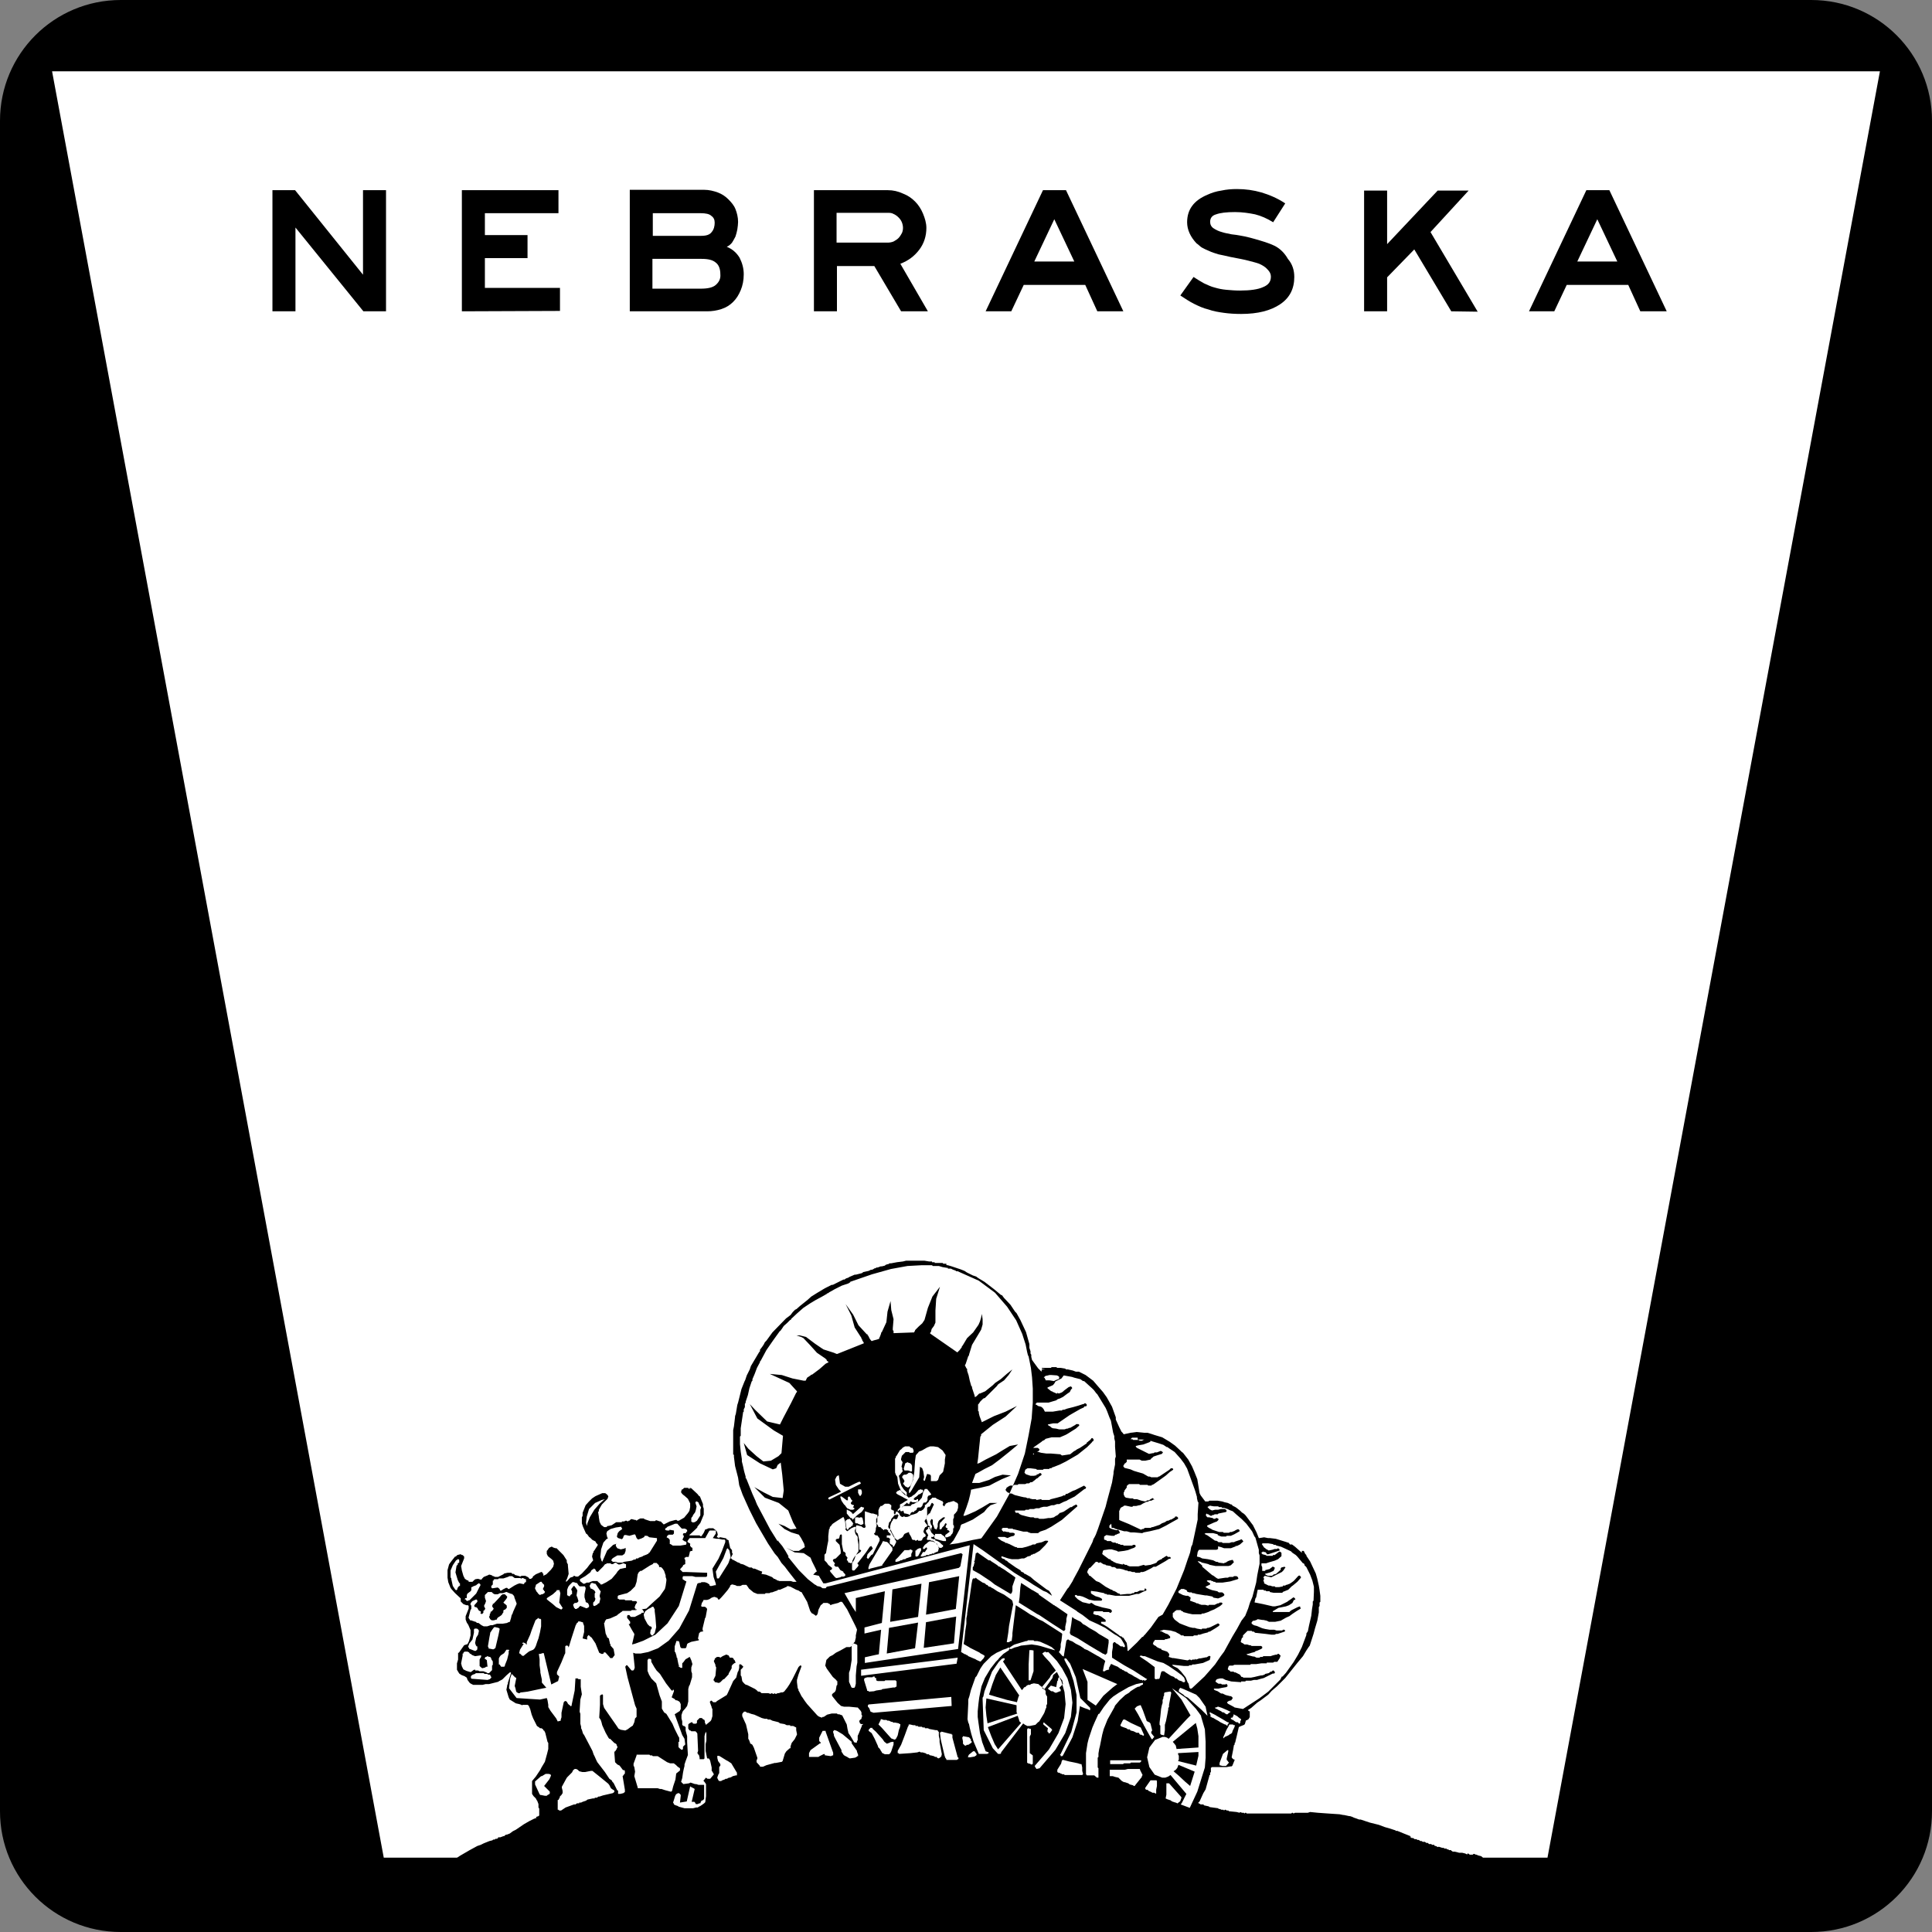 <?xml version="1.0" encoding="utf-8"?>
<!-- Generator: Adobe Illustrator 21.0.0, SVG Export Plug-In . SVG Version: 6.00 Build 0)  -->
<svg version="1.1"
	 id="svg14687" xmlns:cc="http://creativecommons.org/ns#" xmlns:dc="http://purl.org/dc/elements/1.1/" xmlns:rdf="http://www.w3.org/1999/02/22-rdf-syntax-ns#" xmlns:svg="http://www.w3.org/2000/svg"
	 xmlns="http://www.w3.org/2000/svg" xmlns:xlink="http://www.w3.org/1999/xlink" x="0px" y="0px" viewBox="0 0 512 512"
	 style="enable-background:new 0 0 512 512;" xml:space="preserve">
<rect x="0" y="0" width="512" height="512" fill="#808080" stroke="none"/>
<style type="text/css">
	.st0{fill:#FFFFFF;}
</style>
<path id="Back" d="M32,0h448c17.7,0,32,14.3,32,32v448c0,17.7-14.3,32-32,32H32c-17.7,0-32-14.3-32-32V32C0,14.3,14.3,0,32,0z"/>
<path id="Background" class="st0" d="M13.8,18.9h484.4l-88.1,473.4H101.7L13.8,18.9z"/>
<g id="Wagon" transform="translate(0,0.5)">
	<path id="path11444" d="M393.3,492.7v-0.2l-0.4-0.8l-0.4-0.3l-0.8-0.2l-0.4-0.2h-0.2l-0.4-0.2h-0.2l-0.2,0.2h-0.2V491h-0.6
		l-0.4-0.3h-0.2v0.2h-0.2l-0.4-0.2l-0.8-0.2h-0.8l-1.2-0.3h-0.3h-0.2l-0.3-0.2h-0.1v-0.2h-0.2h-0.4l-0.2-0.2H384h-0.2h-0.2h-0.2
		v-0.2h-0.2h-0.4l-0.2-0.2h-0.4l-0.9-0.3L381,489l-0.3-0.2l-0.6-0.2v-0.2h-0.2h-0.2h-0.2l-0.2-0.2h-0.6l-0.3-0.3h-0.2h-0.2l-0.4-0.3
		h-0.2h-0.2h-0.2l-0.2-0.2h-0.2h-0.2l-0.4-0.3h-0.4l-0.2-0.2h-0.2h-0.3l-0.4-0.3h-0.2h-0.2l-0.2-0.2h-0.2v-0.2H374l-3.7-1.5h0h-0.3
		h-0.2v-0.2h-0.2l-1.2-0.4l-1.4-0.4l-1.6-0.6l-2.4-0.6l-2.4-0.8h-0.4l-0.8-0.3l-0.6-0.2l-0.4-0.2l-0.6-0.2h-0.2l-1.4-0.3h-0.2
		l-1-0.2l-3-0.2l-2.8-0.2l-2-0.2l-0.6,0.2h-3.4l-0.4,0.2l-0.2-0.2h-0.2l-0.2,0.2h-4.2h-0.2h-0.2h-5.5h-0.6H331h-0.6l-0.2-0.2h-0.2
		l-0.2,0.2l-0.2-0.2h-0.3h-0.2l-0.4-0.2l-0.2,0.2l-0.8-0.2l-2-0.2l-0.2-0.2h-0.2h-0.2l-0.3-0.2h-0.2l-0.2,0.2l-0.2-0.2h-0.2h-0.3
		l-0.4-0.2H323l-0.2-0.2l-2.2-0.3l-0.3-0.2l-1.4-0.3h0.2l-0.2-0.2h-0.4h-0.3l-0.3-0.2l-0.4-0.2l0.4-0.4l1-2.2l0.6-1l1-3.6v-0.2v0.3
		v-0.3h0.2v-0.2v-0.4l0.2-0.2v-0.2v-0.9l0.3-0.2h3.6h0.2l1.2-0.2h0.2l0.2-0.2l0.6-1.5V466v-0.2H327l-0.4-0.3l-0.2-0.3l0.4-2l0.2-1.2
		l0.2-0.2v-0.2v-0.2l0.2-0.2v-0.2l0.3-1.2l0.6-2.6l0.4-0.2l1-0.4l0.2-0.2l0.3-1h0.2l0.6-0.4v-0.2l0.2-0.2v-1.7V453h-0.2l-0.3-0.3
		l0.9-0.6l1.6-1.4l0.9-0.6l2-1.5l0.9-1l1.4-1.2l2.2-2.2l3.2-4l1.5-1.8l0.9-1.5l0.6-0.9l0.3-0.4l1-3.1l0.4-1.5l0.6-2l0.4-2.2v-1.2
		v-0.2l0.2-0.3v-0.6v-0.3l0.2-0.2v-0.2v-0.4v-1l-0.2-1.5l-0.2-1.2l-0.4-1.8l-0.4-1.4l-1.5-3.2l-1-1.5v-0.2l-0.3-0.3l-0.4-0.8H345
		V411l-1.8-1.6l-0.8-0.6h-0.6v-0.2h-0.2v-0.2l-0.9-0.3l-2.6-0.8l-1.6-0.2H336l-1-0.2l-1.2,0.2h-0.2l-0.6-1.5l-1-2l-0.1-0.1l-1.8-2.4
		l-0.4-0.4l-0.6-0.4l-0.4-0.4l-1-0.8l-0.3-0.2l-0.6-0.3l-0.3-0.2v-0.2h-0.3l-0.8-0.4l-0.9-0.2l-0.6-0.2l-1.2-0.2h-2.2l-0.3,0.2h-0.3
		h-0.3h-0.2l-1.2-1.6l-0.3-0.6l-0.6-3.7l-0.8-2l-0.6-1.4l-1-1.8l-1.4-1.8l-0.3-0.2l-0.3-0.3l-1.5-1.4l-1.4-1l-2-1.2l-2-0.6l-0.9-0.3
		l-1-0.3h-0.9l-2-0.2l-1.6,0.2l-1.8,0.4l-0.3-0.4l-0.3-0.3l-0.3-0.6l-0.3-0.6l-0.9-2v-0.6l-1-2.8l-1.4-2.5l-1-1.4l-1.4-1.6l-1.2-1.4
		l-2-1.5l-0.6-0.3l-1.2-0.6h-0.2h-0.6l-0.8-0.3l-1.4-0.3h-0.2h-0.2l-0.2-0.2l-1.2-0.2h-0.9l-0.3-0.2h-1.2l-0.2,0.2h-1.4h-0.8h-0.2
		v0.2H277l-0.9,0.2L276,363l-0.9-0.9l-1.6-2.2l-0.2-0.8v-0.6l-0.2-0.3v-0.4v-0.2l-0.3-0.9v-1l-0.9-3.2l-1.5-3.2l-1-1.8l-0.4-0.4
		l-1.2-1.8l-1.5-1.6l-0.2-0.2l-0.6-0.8h-0.2l-1.8-1.5l-2.6-2l-1.5-0.9l-0.3-0.2l-0.4-0.3l-0.9-0.3l-0.8-0.4l-0.4-0.2l-0.4-0.2
		l-0.3-0.2l-0.3-0.2l-1-0.4l-2.4-0.8l-1-0.3h-0.2l-0.3-0.2H251h-0.2v-0.2h-0.2h-0.4H250l-0.2-0.2h-0.2h-0.5H249v0h-0.7h-0.6v-0.2
		h-0.2h-0.3h-0.2v-0.2H247h-0.6h-0.2l-1.2-0.2h-0.1h-4.6h-0.2l-0.8,0.2l-1.6,0.2l-1.6,0.3h-0.4l-0.2,0.2h-0.2l-0.6,0.2l-0.2,0.2
		l-0.8,0.2h-0.3l-0.8,0.3h-0.3l-0.3,0.2h-0.2l-0.3,0.2l-0.4,0.2h-0.1h-0.2l-0.6,0.3l-1.4,0.3l-0.4,0.3l-1.6,0.4h-0.3l-1.4,0.6
		l-0.3,0.2l-0.6,0.2l-0.4,0.3h-0.3l-2,1l-0.8,0.4h-0.3l-1.8,0.9l-1,0.6l-1,0.6l-1.6,1L214,344l-2,1.6l-0.9,0.8l-0.4,0.2l-0.2,0.2
		l-0.2,0.2l-0.2,0.2l-0.6,0.8l-1.2,0.9l-3.6,3.7l-1.6,2.2l-0.4,0.4l-0.3,0.6l-0.4,0.6l-0.6,0.8v0.2v0.2l-0.2,0.2l-2.2,3.7l-0.3,0.9
		l-0.8,1.6l-0.4,1.2l-0.2,0.4l-0.8,2l-0.9,3.6l-0.2,0.6l-0.4,2.4l-0.2,0.6v0.2l-0.3,2.5l-0.2,1v0.3v0.2v4.8v0.4v0.4v0.4h0.2v0.6
		l0.3,2.4l0.8,3.1l0.3,2l0.9,2.5l1.8,4l1.8,3.6l3.1,5.3l1,1.5l0.8,1.2l0.8,0.9l1,1.6l0.9,1l0.9,1.2l2.2,2.8h-0.9l-0.6-0.2h-3
		l-0.6-0.2h-0.2v-0.2h-0.2l-0.3-0.2h-0.2l-0.3-0.3l-0.3-0.2l-1.5-0.6l-1.2-0.2L202,416l-0.6-0.2l-1.4-0.6h-0.4l-0.4-0.3H199h-0.2
		h-0.2l-1.6-0.8l-0.8-0.2l-0.2-0.2l-0.6-0.2l-0.3-0.2l-0.4-0.2l-0.3-0.2h-0.2l-0.2-0.2l-0.2-0.2h-0.2l0.6-1.2l-0.2-0.3v-0.6
		l-0.2-0.4v-0.2v0.3l-0.3-0.4l-0.4-1.8v-0.2l-0.6-0.3v-0.2l-1.5-0.3h-0.3l-0.2,0.2l-0.3-0.2h-0.2v-0.2l0.2-0.4v-0.2l-0.2-0.8h-0.2
		v-0.2l-0.8-0.6h-0.2h-1l-0.7,0.3h-0.2l-0.4,0.9l-0.6,0.9h-0.3l-0.2-0.2h-1.2h-0.2h-1.2l-0.2-0.2h0.2l1.5-1.4l0.2-0.2l0.3-0.3v-0.2
		l0.8-1l0.9-2.2v-1.6l-0.2-0.6v-0.6l-0.8-2l-0.3-0.2l-0.3-0.4l-0.2-0.2l-1.5-1.4l-0.6-0.2l-0.2-0.2L183,394h-0.2h-0.2h-0.2v-0.2
		h-0.9h-0.2l-0.4,0.4h-0.2l-0.2,0.6v0.2l0.3,0.4l0.2,0.2l0.4,0.3l0.9,0.8l0.6,1.2v1l-0.2,1l-0.4,0.6l-1,1.2l-1.4,0.8h-0.4l-0.2-0.2
		h-0.2h-0.1l-1.5,0.4l-1.6,0.8l-0.8-0.8h-0.2l-0.9-0.3h-0.2l-0.2,0.2h-0.4h-0.9l-0.6-0.2l-0.9-0.3l-0.2-0.2h-0.6h-0.3l-0.6,0.3
		l-0.4,0.3l-0.2-0.2h-0.2l-0.8-0.2h-0.3l-0.2,0.2l-0.2,0.2l-0.3,0.2H167l-0.2-0.2h-0.2l-0.2,0.2l-0.4-0.2h-0.2l-0.4,0.2H165h-0.2
		v0.2h-1.5l-0.3,0.2l-0.9,0.6l-0.9,0.2h-0.2l-0.3,0.3h-0.6l-0.8-0.6l-0.4-0.8l-0.2-1.2v-0.2l-0.2-1.2l0.2-0.2v-0.4l0.8-1.4l1.5-1.5
		l0.2-0.6V396l-0.2-0.3l-0.2-0.2l-0.4-0.3h-0.8l-1.8,0.8l-0.9,0.6l-0.9,0.9l-0.8,0.9l-0.8,2v0.2v0.6l-0.2,0.4v1.6l0.3,0.9l0.8,1.8
		l0.3,0.2l0.3,0.4l0.2,0.3l0.3,0.2l0.3,0.3l0.3,0.3l0.8,0.4l0.2,0.4l0.4,0.4v0.2l-0.9,1.4l-0.2,0.2v0.3l-0.2,0.2l-0.2,0.9l0.3,1
		l-1,1.2l-0.6,0.8l-1.4,1.5l-1,0.8h-0.6l-0.4-0.2h-0.2v0.2l-0.9,0.3l-0.9,1h-0.3l0.4-0.8l0.4-1.2l-0.2-2.2v-0.3l-0.3-0.6V413
		l-0.9-1.4l-1.8-1.8h-0.3l-0.6-0.2l-0.3-0.2h-0.2l-0.6,0.3l-0.4,0.6l-0.2,0.2v0.8l0.3,0.6l1,0.8l0.4,0.4l0.2,0.8l-0.2,0.8l-0.6,0.8
		l-1,1l-0.2,0.2l-0.4,0.2l-0.4,0.2v-0.2v-0.3l-0.3-0.3v-0.2H144h-0.6l-1.4,0.6l-0.4,0.3l-0.4,0.3v0.2l-0.2,0.2l-0.3,0.2h-0.4
		l-0.3-0.4l-0.8-0.4h-1l-0.3,0.2l-0.6-0.2l-0.8-0.2l-0.3-0.3h-0.2h-0.2l-0.3-0.3h-0.2h-0.8l-0.9,0.2l-0.2,0.2l-0.6,0.3l-0.4,0.2
		l-0.4,0.2h-0.8l-0.4-0.2H131h-0.2h-0.2l-0.2-0.2l-0.6-0.2h-0.2l-0.4,0.2l-1,0.4l-0.2,0.2l-0.2,0.2l-0.2,0.3h-0.3l-0.6-0.2L126,418
		l-0.3,0.2l-0.3,0.3l-0.2,0.2h-1v-0.2l-0.2-0.2H124h-0.2l-0.6-0.4l-0.4-0.8l-0.4-1.4l-0.2-1.2l0.8-2v-0.2v0V412l-0.4-0.4h-0.2
		l-0.3-0.2H122l-0.8,0.2l-0.4,0.4h-0.2l-0.8,1l-0.3,0.4l-0.3,0.4l-0.2,0.3l-0.4,1.5v2l0.2,1.2l0.6,1.5l0.3,0.4l0.9,1l1.5,1.4v0.6
		v0.2l0.3,0.3l0.2,0.2l0.2,0.2l0.8,0.3h0.4l0.2,0.2v0.4v0.3l-0.8,2v0.9l0.3,0.8l0.4,0.6l0.6,1.4v1.4l-0.4,1.5l-0.4,0.8l-0.9,0.3
		l-1.4,2h-0.2v0.2v1.6l-0.3,1v0.3v0.3v0.3v0.8l0.6,1l0.6,0.4l0.8,0.3l0.6,0.4l0.2,0.6l0.6,0.8l0.3,0.2l0.6,0.3h2.5l0.8-0.2h0.9
		l2.4-0.6l0.3-0.2l0.6-0.3l0.3-0.2l1-1l0.9-0.8h0.3v0.3l-0.8,2.4v0.3l-0.2,0.4v0.2l-0.2,1l0.6,2l0.3,0.6l1.6,1l0.9,0.2l0.6,0.2
		l0.2,0.2v-0.2h0.6h0.8l0.3,0.2l0.4,0.9l0.4,1.5l0.4,1l1,2l0.6,0.4l0.2,0.2h0.2h0.2l0.3,0.2l0.2,0.2v0.2h0.2l0.3,0.6l0.3,1.2
		l0.3,1.2l0.2,0.3v1.6l-0.3,1.2l-0.6,2.2l-0.9,1.5l-0.3,0.6l-1.2,1.8l-1,1.2v2.8v0.6l0.4,0.6l0.6,0.6l0.2,0.4l0.2,0.3l0.3,0.8v0.9
		l0.2,0.3v1.8l-0.2,0.2l-0.6,0.2v0.2h0.2l-0.8,0.3l-1.2,0.6l-1.4,0.8l-2.2,1.5l-0.8,0.4l-0.8,0.6l-0.8,0.3h-0.2l-0.3,0.2l-0.2,0.2
		h-0.2l-0.8,0.3h-0.4h-0.2v0.2l-0.3,0.2h-0.4l-0.2,0.2h-0.2h-0.2l-0.2,0.2l-0.8,0.2l-1.5,0.6l-0.4,0.2l-0.4,0.2l-0.9,0.3l-2.2,1.2
		l-2.4,1.4l-0.6,0.4l-2.6,2v0.3l-0.2,0.2 M301.8,458.7h-0.2h-0.2h-0.2l-0.8-0.4l-0.8-0.2l-0.2-0.3h-0.2h-0.3l-0.4-0.3l-0.6-0.2
		l-0.8-0.3l-0.2-0.3l0.2-0.4l0.4-0.8l0.2-0.3h0.4l1.6,0.9l2.6,1.2l0.9,2l-0.2,0.2H303l-0.6-0.3h-0.3L301.8,458.7 M228.4,401.6
		l0.2,0.3l0.2,1v0.3v0.2h-0.2l-0.2,0.2h-0.2h-0.2l-0.3-0.2h-0.2l-0.2-0.2h-0.3h-0.2l-0.2-0.2v-0.8v-0.2V402v-0.2l0.2-0.2h0.2h0.2
		h0.3l0.2,0.2l0.2-0.2h0.2L228.4,401.6L228.4,401.6 M228.4,394.7v0.6l-0.3,0.6h-0.3l-0.4-0.8v-0.9h0.8L228.4,394.7 M305.4,460.4
		h-0.2l-1.8-3.2V457h-0.2v-0.2l-1.6-3l-0.9-1.5l0.2-0.2l0.4-0.4l0.8-0.3h0.2l0.6,1.4l1,2.8l0.8,0.4l0.2,0.3l0.4,1.6v0.3l-0.2,0.2
		v0.4l0.8,1l-0.2,0.2L305.4,460.4 M257,409l-3.1,27.5l-24.7,3.7v-1.5l0.9-0.2l1.8-0.4l1-0.2l0.6-6.5l-4.4,1v-1.6l4.6-1.2l0.8-8.4
		l-7.7,1.8v3.7l-0.8-1.2l-1.4-2.4l-0.8-1.4l30.3-6.7l0.4-0.4l0.6-3.2l-0.4-0.3l-34.6,8.7l-1,0.2l-0.3,0.4h-0.2h-0.3h-0.3l-0.6-0.4
		l-0.9-0.2l-0.2-0.2l-0.4-0.2l-1.8-1.4l-2.4-2.4l-2.6-3.2l-0.2-0.2v-0.2H209l-0.8-1.4l-0.9-1.4l-1-1.2v-0.2h-0.2V408l-2-3.2
		l-1.8-3.4l-1.8-3.4v-0.2l-0.2-0.2v-0.2l-0.9-2l-0.8-2l-0.8-2l-0.2-0.2v-0.2v-0.2l-0.4-1.4l-0.3-1.4l-0.3-1.2v-0.2v-0.2v-0.2l-0.3-2
		l-0.2-2v-2v0.3v-0.3l0.2-0.2v-2l0.3-2l0.3-2V374v-0.2l0.2-0.2v-0.6l0.3-0.6v-0.9l0.2-0.2v-0.3V371l0.6-1.8l0.4-1.8l0.6-1.8l0.2-0.2
		v-0.2v-0.2l0.6-1.4l0.6-1.6l0.8-1.5v-0.2l0.2-0.2l1.5-2.8l1.8-2.6l1.8-2.5h0.2v-0.2l0.2-0.2l0.6-0.9l0.9-0.8l0.8-0.8h0.2v-0.2
		l0.2-0.2l1.5-1.4l1.6-1.4l1.8-1.2l1.5-0.9l1.5-0.8l1.4-0.8l0.2-0.2h0.2l0.2-0.2l1.6-0.9l1.8-0.9l1.8-0.6l0.2-0.2h0.2v-0.2l5.8-2
		l5-1.4l4.4-0.8l3.7-0.2h2.8l0.2,0.2h0.2h0.2h1.2l1,0.3l1.2,0.2h0.2v0.2h0.2h0.6l0.6,0.3l0.6,0.2l0.2,0.2h0.2h0.2l5.6,2.5l4.3,3.2
		l3.2,3.7l2.4,3.6l1.6,3.6l0.9,2.8l0.4,2l0.2,0.8l0.2,0.4l0.2,1l0.4,2l0.3,2.5l0.2,3v3.7l-0.3,4.2l-0.8,4.4l-1,4.9l-1.8,5.4
		l-2.4,5.5l-3.2,5.8l-3,4.2l-1,1.4l-0.2,0.2l-2.2,0.4l-4,0.9l-2.2,0.3l0.3-0.2l0.8-0.9l0.9-1.6l0.8-1.5l0.2-0.8l0.2-0.3l0.8-0.3
		l2.2-1l3-2l0.8-1l0.9-0.8l1.8-0.6h-2l-2,1.2l-1.8,1l-1.8,0.8l-1,0.4h-0.4l0.2-0.6l0.6-1.6l0.6-1.8l0.4-1.6l0.2-1v-0.3l0.8-0.2
		l1.6-0.3l2.5-0.6l1.5-0.8l1.8-0.9l2.4-1l-2.2-0.2l-2,0.6l-1.6,0.8l-2.6,0.8h-1.5h-0.4l0.9-2.4l0.8-0.4l1.6-0.9l2-1l2-1.5l2.5-2
		l2.4-2l-2.2,0.4l-2,1.2l-1.6,1l-2.8,1.4l-1.6,0.9l-0.6,0.2l0.2-1.4l0.3-3l0.3-2.8l0.2-0.2v-0.2v-0.2l3.1-2.5l3.4-2.2l3-2.8l-3,1.5
		l-3.1,1.2l-3.2,1.6l-0.3-0.8l-0.3-0.8l-0.2-0.8v-0.2v-0.2l-0.2-0.2V373v-1v-0.3l0.2-0.2l0.4-0.6l0.8-0.8h0.2V370h0.2l1-1l1-1l1-1
		l0.2-0.2l0.2-0.3l0.2-0.2l1.5-1l1.2-1.4l1-1.5l-1.5,1.2l-1.6,1.4l-1.5,1l-0.2,0.2l-0.2,0.2l-0.2,0.2l-1,0.8l-1,0.8l-1.4,0.6h-0.2
		l-0.2,0.2l-0.2,0.2l-0.3,0.3l-0.3,0.2h-0.2v-0.3l-0.3-0.9l-0.4-1.2V367l-0.2-0.2l-0.4-1.4l-0.3-1.4l-0.4-1.2v-0.2v-0.3l-0.2-0.2
		l-0.2-0.4l-0.2-0.4l0.2-0.3l0.3-0.9l0.4-1.2l0.2-0.2v-0.2l0.8-2.6l1.2-2l1.2-2l0.4-1.4v-1.4l-0.2-1.4l-0.2,1l-0.3,1l-0.4,0.9
		l-1.4,2l-1.6,1.5l-1.2,2l-0.2,0.2v0.2l-0.6,0.8l-0.4,0.4l-0.2,0.2l-7.2-5v-0.2l0.2-0.2l0.2-0.8l0.6-0.8l0.4-0.9v-3.2l0.2-3.1l1-3.2
		l-2,2.6l-1.2,3l-0.9,3.2l-0.6,0.9l-0.9,0.8l-0.8,0.8l-0.2,0.2v0.2l-0.2,0.2v0.2l-5.5,0.2v-0.3v-0.3l-0.2-0.2v-0.2v-0.3l0.2-2.4
		l-0.6-2.4l-0.2-2.4l-0.8,2.8l-0.3,2.8l-1.2,2.6l-0.2,0.2v0.2l-0.3,0.8l-0.2,0.4v0.2l-0.6,0.2l-0.8,0.2l-0.6,0.2l-0.2-0.2l-0.3-0.4
		l-0.4-0.8l-0.2-0.2v-0.2h-0.2l-2.2-2.4l-1.4-2.8l-2-2.8l1.5,3l0.9,3.2l1.8,2.8v0.2l0.2,0.2v0.2l0.2,0.3l0.2,0.3v0.2l-7,2.8h-0.2
		L221,358l-2.8-0.9l-2.2-1.5l-2.4-1.8l-0.8-0.2l-0.8-0.2h-0.9l0.6,0.2l0.6,0.2l0.6,0.3l1.8,1.9l1.8,2l2.2,1.5l0.2,0.2l0.2,0.2v0.2
		l0.3,0.2l0.2,0.2l-0.8,0.4l-1.6,1.4l-2,1.5H215l-0.2,0.2l-0.9,0.6l-0.4,0.8H213l-3-0.6l-2.8-0.9l-3.2-0.3l2.6,1.2l2.6,1.2l2,2.2
		v0.2l-0.2,0.2l-1.4,2.8l-2,3.8l-0.9,1.8l-3.4-0.8l-3.1-3l-1.5-1.6l2,3.8l4.4,3.2l2.4,1.4l-0.4,4.6l-0.8,0.8l-2,1.2l-2,0.2l-1.8-1.4
		l-2.2-2l-1.2-1.5l0.9,3.2l3.4,2.2l3.4,1.6l0.9-0.3l0.4-0.9l0.8-0.6l0.4,3.2l0.4,4.2l-0.3,2l-2.6-0.3l-2.4-1.2l-2.5-1.4l2.8,2.8
		l3.7,1.4l2.5,2l0.4,1l0.9,2.2l0.9,1.6l-1.6,0.2l-1.6-0.9l-1.6-0.6l1.6,1.4l1.8,0.9l2,0.6l0.6,0.9l0.8,1.5l0.2,0.9l-1.6,1h-1.5
		l-1.8-0.8l2.2,1.2l2.4,0.2l1.8,1.2l0.4,1l0.9,1.8l0.4,0.9h-0.2l-0.8,0.8l1.5,0.3l1.2,2h0.6L257,409 M228.3,404l0.2,0.2l0.4,0.2h0.3
		l0.2-0.3l-0.2-0.8v-2.6v-0.3v-0.4l0.6,0.2l1.2,0.4h0.4l0.9,0.3h0.2v0.2v0.2v1.6l-0.2,0.2v0.8l-0.2,0.6v0.4l-0.2,0.8l-0.3,0.2
		l0.2,0.3l0.3,0.2h0.4l0.6,0.8v0.2v0.2v0.2l-0.4,0.8l-1.4,2.8l-0.4,0.2l-0.8,1H230l-0.3-0.3l0.2-0.9l1.4-1.5l-0.2-0.4l-0.2-0.3
		l-0.4,0.2l-1,1.5l-2,2.6l-0.3,0.3l0.3,0.4v0.2l-0.2,0.3l-0.9,1H226l-0.2-0.2v-0.6v-0.2V414v-0.2l0.6-1l0.2-0.6l0.2-0.6l1.2-0.8
		l0.2-0.3v-0.1l-0.2-0.2h-0.3v-1.5v-1l-0.2-1l-0.2-0.8l-0.3-0.2v-0.2h-0.2v-0.2v-1.2l0.2-0.4L228.3,404 M244.1,409.8v0.6l-0.8,1.5
		h-0.2H243v0.2l-0.4-0.2v-1.5h0.2l0.2-0.3l0.6-0.3L244.1,409.8 M247,396.4h0.2h0.2h0.3h0.2l0.4,0.3l0.9,0.4l0.4,0.2h0.2v0.2l0.2,0.2
		l-0.2,0.6l0.2,0.2l0.2,0.2l0.2-0.2v-0.3h0.2v-0.2l0.8-0.4h0.2l1-0.3h0.2l0.3,0.2l0.6,0.3l0.2,0.3v0.3v0.4v0.3l-0.2,0.6v0.2
		l-0.2,0.2l-0.2,0.3l-0.2,0.2l-0.3,0.3v0.6v0.2l-0.2,0.4v1.5l0.2,0.2v0.2v0.2v0.3h-0.2v0.8l-0.2,0.6l-0.4,0.4v0.2l-1,0.4h-0.3h-0.2
		v-0.2v-0.2v-0.2l1.2-0.9l-0.2-0.2l-0.2-0.2H251v0v-0.2l0.2-0.2l-0.4-0.2l-0.2-0.2v-0.2v0l0.3-0.6l-0.2-0.2h-0.2l-0.3,0.6l-0.6,0.6
		v0.2l-0.3,0.2h-0.1H249v-0.2v-0.9v-0.2l0.2-0.6h0.2l0.2-0.3l0.3-0.3l0.2-0.2l0.3-0.3v-0.2H250l-0.3,0.2l-0.4,0.3l-0.4,0.3l-0.2,0.3
		l-0.2,0.6v0.8l-0.2,0.4v0.2l-0.1,0.1h-0.2l-0.2-0.2h-0.2v-0.2l-0.2-0.6l-0.2-0.4V403v-0.2v-0.3v-0.2l-0.2-0.2h-0.2l-0.3,0.6
		l0.2,0.8l0.3,0.4v0.2l-0.2,0.6v0.2H247v0.2l-0.2-0.2l-0.2-0.2v-0.2h-0.2v-0.1v-0.2v-0.2l-0.3-0.2h-0.2v-0.2v-0.2v0l-0.2-0.8
		l-0.2-0.6v-0.2l0.3-0.8h0.2v-0.2l0.2-0.2h0.2l0.9-2l0.2-0.4l-0.2-0.2l-0.2-0.2h-0.2l-0.4,0.8l-0.2,0.2h-0.2h-0.2V399h-0.3h0.1v1.5
		v0.3v0.6l-0.2,0.2v0.3l-0.3,0.4l-0.2,0.3l0.2,0.4l0.3,0.4l0.2,0.2v0.2v0.2h-0.2v0.2h-0.3l-0.3,0.6l-0.2,0.6l0.2,0.4l0.4,0.4v0.2
		v0.2l-0.2,0.2h-0.2l-0.2,0.2h0l-0.3,0.4v0.2l-0.3,0.2h-0.2h-0.4h-0.2v-0.2h-0.2l-0.3,0.2h-0.2l-0.2-0.2h-0.2h-0.2h-0.1l-0.3-0.3
		v-0.2l-0.3-0.6l-0.2-0.3l-0.2-0.4v-0.3l-0.8,0.3l-0.4,0.2l-0.2,0.3l-0.2,0.4l-0.3,0.3l-0.8,0.4l-0.2,0.2h-0.3l-0.2-0.2l-0.3-0.2
		V407l-0.2-0.2l-0.3-0.6l-0.2-0.3l-0.4-0.9l-0.3-0.4h-0.2l-0.2-0.4v-0.2l0.2-0.9V403l0.2-0.2l0.3-0.3v-0.2l0.2-0.4l0.3-0.3l0.3-0.4
		l0.3-0.3v-0.2l0.2-0.2v-0.2v-0.2h0.2h0.2l0.2,0.2l0.2,0.2l0.2,0.2v0.2l0.2,0.3l0.4,0.3h0.3l0.3-0.2l0.2,0.2h0.6l0.6-0.2l0.4-0.3
		l0.8-0.2l0.8-0.3l0.2-0.2l0.2-0.2l0.2-0.2h0.2h0.3l0.6-0.4l0.4-0.6v-0.3v-0.3h0.2l0.2-0.2l0.6-0.6l0.2-0.4v-0.3V397h0.2v-0.1
		l0.3-0.2l0.2-0.2L247,396.4 M311.8,444.3h-0.3l-0.4-0.4l-0.8-0.3l-1.4-0.9l-0.4-0.3h-0.6l-0.2,0.3l-0.4,1.6l-0.4,0.2l-0.2-0.2v0.2
		h-0.2h-0.3l-0.2-0.2v-0.9v-1.2v-0.9l-2-1.5l-1.8-1.2l-0.2-0.2h0.2v-0.2l0.8,0.2h0.2h0.2l3.4,1.4l1.5,0.4l1.4,0.8l2.2,1.5l1.2,0.9
		l0.2,0.2l0.3,0.3l0.2,0.2l0.3,0.9l-0.2,0.3h-0.4l-0.2-0.2l-0.9-0.3L311.8,444.3 M248.9,406h0.3h0.2l0.2,0.2l0.4,0.3l0.3,0.2v0.2
		h0.2v0.2l0.2,0.2v0.2v0.2v0.2h-0.2h-0.2H250l-0.8-0.2l-1.4-0.4v-0.2h-0.2v-0.2v-0.2v-0.2l0.2-0.2V406h0.2h0.2H248.9 M246.2,408
		L246.2,408h0.2l0.2-0.2v0.2h0.2h0.3l0.8,0.3l0.2,0.2l0.2,0.3l0.2,0.2l0.3,0.8l-0.2,0.8l-0.3,0.2h-0.2l-0.3,0.2h-0.2v0.2h-0.3H247
		l-0.2,0.2h-0.2h-0.3v0.2H246h-0.2h-0.1h-0.3v0.2h-0.2l-0.8,0.2h-0.2h-0.2v-0.2l0.6-1h0.3h0.2l0.4-0.6l0.2-0.2v-0.2h-0.1v-0.2h-0.2
		l-0.2,0.2l-0.2,0.2h-0.2h-0.2v-0.2v-0.2l0.2-0.3l0.2-0.3l0.2-0.2l0.4-0.3l0.2-0.2L246.2,408 M307.3,456.6v-0.2v-0.2v-0.2l0.2-1.6
		l0.2-2l0.2-1l0.2-0.6V450l0.2-0.4v-0.4l0.2-0.4v-0.6l0.2-0.2l1.2-0.2h0.3l0.2,0.3l-0.6,3.2v0.2v0.2v0.2l-0.2,0.2v0.4l-0.3,1.6
		l-0.3,1.5l-0.3,1v0.8v0.6l-0.2,1.4l-0.8-0.2l-0.2-0.2v-0.2v-2 M224.1,411.7v-0.6l-0.4-0.4h-0.2l-0.4-2v-0.8v-1v-0.4v-0.2l-0.2-0.2
		l-0.3,0.2l-0.2,0.8l-0.2,0.2h-0.4l-0.3,0.2v0.4l1,1l0.3,1.6v0.2v0.3v0.2l-0.2,0.2l-0.3,0.3l-0.2,0.2l-0.6,0.6l-0.6,0.2l-0.2,0.3
		l0.2,0.4l0.4,0.4l-0.2,0.3v0.3l0.4,0.3h0.6l0.6,0.9l0.8,0.4v0.2l0.3,0.3l0.2,0.2v0.4l-0.4,0.2h-0.6l-0.3,0.2l-0.9,0.2h-0.2
		l-0.3-0.2l-1.2-1.4l-0.2-0.4l0.4-0.2l0.2-0.2v-0.3l-1-0.8l-0.4-0.6l-0.6-0.6v-1.2l0,0v-0.3l0.2-0.2l0.2-0.2l0.3-1.8l0.3-1.5v-1.2
		l0.2-1.8l0.2-0.3v-0.3l0.2-0.2l0.2-0.2l0.2-0.3l0.2-0.2l1.2-0.8l1.6-1l0.2,0.4l0.3,1v0.2l0.2,1.4l-0.2,0.2l0.2,0.3l0.3,0.3l0.3-0.2
		l0.8-0.6l0.9-0.4l0.3,0.2l-0.3,0.9l0.2,0.8l0.6,0.8v0.8l0.2,1.2v1.8l-0.6,0.9l-0.6,0.8l-0.4,0.8v0.4l-0.4,0.3l-0.4-0.2h-0.3v-0.2
		l-0.2-0.3l-0.2-0.2l0.2-0.6L224.1,411.7 M317.4,410.8l0.2-0.4l0.2-0.2h4.6l0.4-0.2v-0.3v-0.4l0.8,0.2l0.8,0.3h1.8l1-0.4h0.2v-0.2
		h0.4l0.8-0.4l0.9-0.8l-0.2-0.3l-0.3-0.3l-0.4,0.2l-1.2,0.4l-0.4,0.2h-0.6l-0.6,0.2h-0.6h-0.8h-0.4l-0.2-0.2h-0.9l-0.2-0.2l-0.4-0.2
		H322l-2-1.4l-0.8-0.4V406l0.3-0.2h2l1.2,0.3v0.2l0.4,0.2l0.6,0.2h1.2l0.2-0.2h0.6h0.2h0.3l0.9-0.4l1.4-0.8v-0.2l-0.2-0.3h-0.4
		l-0.6,0.3l-0.3,0.2h-0.2l-0.3,0.2H326l-0.3,0.2h-1.4l-0.2-0.2h-0.8h-0.2l-1.8-0.6l-0.3-0.2l-0.6-0.3l-0.3-0.2l-0.2-0.2v-0.2
		l1.8-0.8l0.8-0.3l0.4-0.4V402l-0.4-0.2h-0.2l-0.3,0.2h-0.2H322h-0.4l-0.2-0.2l-1-0.2h-0.4l-0.4-0.4v-0.4l0.2-0.2l0.2,0.2h0.2
		l0.6,0.4h0.3l0.2-0.2h0.3l0.3-0.2h0.8l0.2-0.2l2-0.4l0.2-0.3l-0.2-0.3l-0.3-0.2H324h-0.2h-0.2l-0.8,0.2H322l-0.8,0.2l-0.6-0.3
		l-0.6-0.6l0.2-0.2h0.3v-0.2l1.2,0.2h0.2h0.9l0.3,0.2h0.4h0.2l0.2,0.2h0.3h0.2l0.9,0.3l0.6,0.3l0.8,0.3l1,0.9l1.4,1.2l1.2,1.2l1.5,2
		l0.2,0.4l0.4,0.9l0.3,0.4l0.9,3.2v0.9l0.2,0.6v0.9v0.4v0.9l-0.6,3l-0.3,2l-1,3.8l-0.6,1.4l-0.2,0.6l-0.3,1l-0.8,2L329,429l-1.2,2.2
		l-1.2,2l-2.2,4l-0.9,1.2l-1.5,2.2l-2.8,3.2l-3,2.8l-0.2,0.2l-0.3,0.2h-0.1h-0.2l-0.2-0.3l-0.2-1l-0.2-0.3v0.1l-0.6-1.5l-1.2-1.5
		l-0.9-0.9l-0.6-0.3l-0.6-0.3l-0.3-0.3h0.4l2.8,0.3h1.2l0.2-0.2h0.4h0.2l0.2-0.2h0.6l2.2-0.4l1.8-0.8l0.2-0.9l-0.3-0.2l-0.4,0.2
		l-0.3,0.2h-0.2l-1.5,0.3h-0.3l-0.8,0.3l-0.3-0.2v0.2h-0.3h-0.4l-0.3,0.2l-0.3-0.2h-0.2l-0.4,0.2h-0.2l-1.2-0.2l-2.4-0.4h-0.3
		l-1-0.3l0.2-0.6l-0.2-0.4l-0.4-0.4l-0.9-0.3l-0.6-0.2v-0.2l-0.6-0.2l-0.6-0.3l-0.3-0.3l-0.6-0.3v-0.2h-0.2l0.2-0.6l0.3-0.3v-0.2
		h0.2h2.4l0.2-0.2h0.3l1-0.3v-0.4l-0.3-0.3l-0.3-0.3l-0.6-0.2l-0.8-0.4l-0.3-0.2h-0.4l-0.2-0.2V432l0.2-0.2l0.2-0.2h0.2l0.6-0.2
		l1.8,0.2l1.4,0.4l0.3,0.2l0.6,0.3l0.3,0.2l0.2,0.2h0.6l0.2,0.2h2.4l0.2-0.2h0.8h0.2v-0.2h0.6l0.9-0.3l1.2-0.3l0.2-0.2h0.3l1.5-0.9
		l0.9-0.6l0.2-0.3V430l-0.4-0.3l-2,1l-0.6,0.2h-0.3l-0.2,0.2h-0.8h-0.3l-0.2,0.2l-1.2-0.2l-0.6-0.2h-0.3h-0.2l-0.9-0.2l-1.6-0.6
		l-1-0.4l-0.4-0.3l-0.4-0.3l-0.4-0.3l-0.2-0.2l-0.2-0.3l-0.2-0.3v-1l0.2-0.2h0.2v-0.2l0.6-0.4h0.2h0.9l0.3,0.3h0.3v0.2l1.5,0.4
		l1,0.2h0.6h0.2h0.9h0.2h0.4l0.3-0.2h0.4l0.6-0.2l0.6-0.2l0.6-0.3l1-0.4l1.4-0.8l0.4-0.3l0.2-0.2l0.2-0.2l-0.2-0.3h-0.6l-0.2,0.2
		h-0.3l-0.8,0.4h-0.4h-0.2h-0.9l-0.2,0.2l-0.8-0.2h-1l-0.6-0.2l-0.4-0.2h-0.2h-0.1l-0.3-0.2l-0.6-0.2l-0.8-0.3l-0.4-0.3V424l0.3-0.2
		l0.2-0.6v-0.4l-0.4-0.2l-0.2-0.2h-0.3h-0.3l-0.8-0.2l-1.2-0.6v-0.4l0.2-0.2l0.3-0.2l0.2-0.2h0.6h0.2l0.3,0.2h0.2l0.3,0.3v0.2
		l0.6,0.2h0.6l0.2,0.2h0.4l0.6,0.2l1.2,0.2l1.2,0.2h0.4l1.5,0.3l0.3,0.3l1.2,0.2l0.8-0.3l0.6-0.3l0.3-0.3l-0.2-0.4l-0.4-0.3h-0.4
		h-0.2h-0.3l-0.4-0.3l-1.4-0.3l-0.8-0.3l-0.6-0.3l-0.3-0.2V420l1.2-0.6v-0.3l-0.9-0.6l0.2-0.2h1v0.2h0.4l0.2,0.2h0.4l0.2,0.2h0.6
		h0.3h0.9l2-0.3l2-0.6l0.2-0.2l-0.2-0.4l-0.3-0.2h-0.3h-0.4l-0.2,0.2h-0.2h-0.8l-0.4,0.2h-0.2h-0.4l-2,0.3l-0.4-0.2l-0.8-0.6
		l-0.4-0.2l-2.6-2.2v-0.3l-1-0.9l-0.2-0.3l0.8,0.2l0.3,0.2l0.9,0.2l0.8,0.2l0.4,0.2l1.5,0.3h1.5h2l0.6-0.2l0.8-0.8l-0.3-0.6h-0.2
		l-0.8,0.2l-0.6,0.3l-0.2,0.2h-0.3l-0.2,0.2l-1.5-0.2H323l-0.4-0.2h-0.3l-0.8-0.4l-1.4-0.3l-1.5-0.2l-0.6-0.3l-0.8-0.2L317.4,410.8
		 M322.3,452l0.4-0.2h0.2l0.9,0.3l1.4,0.6l0.8,0.4h0.2l-0.3,0.2l-0.4,0.3l-0.2,0.2H325l-0.3-0.2l-0.4-0.3h-0.2H324l-0.4-0.3
		l-0.8-0.4l-0.3-0.2h-0.2l-0.2-0.2H322v-0.2L322.3,452 M280.7,446.8l0.2,0.2l0.2,0.3v0.2v0.2h-0.2l-1,0.4h-0.2l-0.4-0.2l-0.3-0.2
		h-0.2h-0.2l-0.3-0.2l-0.2-0.2H278l-0.3-0.3l0.6-0.6l0.2-0.2l1.4,0.4l0.3-1.6l0.2-0.2v-0.4l0.2-0.4h0.2l0.2,0.2l0.3,0.4l0.2,0.2
		l0.2,1L280.7,446.8 M277.7,457.7v-0.2l-1.2-1v-0.3v-0.2h0.2l0.2,0.2l1.8,1.5v0.2h0.2l-0.6,0.8l-0.2,0.2l-0.3-0.2v-0.2h-0.2v-0.6
		L277.7,457.7 M277.7,436.3l-2-0.6l-0.9-0.2l-1.4-0.2l-2.8,0.3l-0.9,0.3l-0.8,0.2l-0.9,0.4h-0.2h-0.2v-0.2v-0.2l0.3-0.2l0.6-0.4
		l0.4-0.2l3-0.9h0.3l0.2-0.2h1.5l0.2,0.2h0.8l0.8,0.2l1.8,0.8l1.2,0.6l0.9,0.8h-0.2L277.7,436.3 M273.9,436.9v5.5l-0.8,2.4h-0.3
		h-0.2v-0.2v-4l0.2-3.8h0.6L273.9,436.9 M280.1,364L280.1,364l0.4,0.2l0.2,0.2v0.2v0.2l-0.2,0.2l-0.6,0.2l-0.6,0.3l-1.2-0.2h-0.8
		h-0.2v-0.2l-0.2-0.2v-0.2l-0.3-0.2l0.3-0.2l0.2-0.2h0.2l0.8-0.2h0.2h0.2h0.2L280.1,364 M294.6,404.4h0.3h0.2l0.6,0.3l0.8,0.2
		l1.4,0.4h0.3h0.4l1,0.3h0.3h0.6l2.2,0.2l0.4-0.2l1.6-0.3l2.5-0.6l1.8-0.9l1.4-0.8l1.8-1v-0.3l-0.3-0.3h-0.2h-0.1h-0.2v0.2l-1,0.6
		h-0.2l-0.6,0.3h-0.3l-0.6,0.4l-0.8,0.3l-0.6,0.4l-1.8,0.6h-0.2l-0.4,0.2h-0.3h-1.2l-0.4,0.3h-0.3l-0.3,0.2l-3.2-1.5l-2.2-0.9
		l-0.4-0.2V402v-0.3v-0.2v-1.4v-0.2l0.2-0.3v-0.2l0.3-0.4l0.6-0.3l0.2-0.2h0.2h0.2l1.4,0.3h0.4l0.2-0.2h0.8l0.8-0.2h0.2l0.4-0.2
		l0.3-0.2l0.4-0.2l0.6-0.3h0.3l0.6-0.3h0.4l0.8-0.4V397l-0.2-0.3l-0.2-0.2l-0.6,0.3l-0.4,0.3h-0.4l-0.6,0.3l-1-0.2l-0.6-0.2
		l-0.6-0.2h-0.8l-0.3-0.2h-0.6l-1.2-0.2l-0.3-0.2l-0.3-0.6v-0.2v-0.3v-0.2V395l0.2-0.3v-0.2l0.6-0.8v-0.2v-0.2l0.2-0.2l0.4-0.3h0.2
		h0.2h1.2h0.2h0.9l0.2,0.2h2l0.2,0.2h0.9v-0.2h0.2l0.4-0.2l2.8-2l0.4-0.3l1-0.9l0.9-0.6V389v-0.2l-0.2-0.2h-0.4l-0.2,0.2l-0.2,0.2
		l-1.2,0.8l-1.5,1h-0.2l-0.2,0.2h-0.2h-0.9h-0.2h-0.2h-0.2l-0.4-0.2h-0.2h-0.2l-1.4-0.8l-1.4-0.4l-1-0.3l-0.9-0.4l-1.6-0.4l-0.3-0.4
		v-0.2l0.2-0.2v-0.2l0.4-0.3l0.3-0.3v-0.2v-0.2v-0.2h0.2h0.2h0.2h1.8h0.3h0.2h0.3h0.2l0.6,0.3h0.9l1.4-0.3l0.2-0.3l0.4-0.3l0.2-0.2
		l1.2-0.4l1-0.3l0.3-0.4l-0.2-0.2l-0.4-0.2l-1,0.4H306l-0.3,0.2h-0.2l-1,0.2l-2-1l-1.2-0.6l-0.3-0.3v-0.2l0.8-0.2l1.2-0.2l0.8-0.3
		l0.8-0.3l0.3-0.2v-0.4v-0.2l-0.3-0.3l-0.4,0.3h-0.9v0l-0.2,0.2h-0.2l-0.2,0.2H302l-0.2-0.2h-1.5l-0.2-0.2h-0.3h-0.2l0.2-0.2
		l0.2-0.2h0.4h0.2h0.9V381h2.2l0.3,0.2h0.2h0.6l0.3,0.2l2,0.6l1.2,0.4l0.9,0.6h0.2l0.4,0.3l0.9,0.6l0.6,0.4l1.6,1.8l0.3,0.4l0.6,0.8
		l0.8,1.4l2,5.5l0.2,0.6l0.4,1.4v0.3l0.2,0.9l0.2,0.3l-0.2,3.1v1.4l-0.8,3.8l-0.6,2.8l-0.3,0.6l-0.3,1.5l-0.3,0.9l-0.3,0.8l-0.4,1.2
		l-0.6,1.8l-2,4.9l-2.2,4.3l-1.5,2.6L307,428l-2,2.8l-1.5,1.8l-0.4,0.4l-0.2,0.3h-0.2l-1.4,1.5L299,437h-0.2v0v-0.6l-0.2-1.5
		l-0.9-1.4h-0.2l-0.2-0.3h-0.2l-0.4-0.2l-0.2-0.2l-3.1-2.2l-1-0.6l-0.6-0.3v-0.2v-0.2h1.2v-0.2v-0.3l-1.2-0.9l-0.9-0.4h-0.4
		l-0.6-0.2l-0.2-0.2l0.2-0.6h0.2h0.8h1.4v0.2h1.6l0.2,0.2h0.3l0.3-0.4l-0.2-0.4l-0.4-0.2l-0.9-0.2l-1-0.2l-2-0.6l-0.9-0.6h-0.2
		l-0.3,0.2h-0.2l-0.8-0.2l-0.9-0.2l-1-0.6l-0.3-0.2l-0.4-0.4l-0.2-0.2l-0.2-0.3l0.2-0.2h0.3l0.2,0.2h0.6l0.8,0.2l0.9,0.4l0.8,0.4
		l1.4,0.3h0.9h0.3h0.4h0.3l0.2-0.3l-0.2-0.3l-0.6-0.3l-1-0.3l-1-0.6l-0.2-0.2v-0.2v-0.2v-0.2l1.6,0.2l0.9,0.2l1,0.2l0.2,0.2h0.4
		l0.2,0.2h0.6l1.6,0.3h3.2h0.4l1.2-0.3l0.8-0.2h0.6l0.6-0.3l0.6-0.3l0.8-0.3v-0.3l-0.2-0.2h-0.3V421h-1.2l-0.8,0.4h-0.6l-0.2,0.3
		h-0.4l-0.4,0.2h-0.9l-2,0.2v-0.2l-0.6-0.2l-0.4-0.3l-0.6-0.3H295l-0.3-0.3h-0.2L293,420l-1.4-1l-0.3-0.2l-0.8-0.3l-1.6-1.4h-0.2
		l-0.2-0.3v-0.2h-0.2v-0.2l-0.2-0.2l0.2-0.6l0.4-0.6h0.2l1.5-1.6h0.2h0.2l0.4,0.3l0.4-0.2l0.3,0.2l0.3,0.2l0.4,0.2h0.3l0.2,0.2
		l1.2,0.2l0.4,0.3h0.4h0.2l0.4,0.2l0.2,0.2h0.8l0.9,0.2l0.8,0.3h0.3l0.3,0.2h0.2h0.3l0.6,0.2h0.6l0.2,0.2h1.2l0.2-0.2h0.4h0.2
		l0.6-0.2l1.6-0.8l0.6-0.4h0.6l2.6-1.5l0.3-0.2l0.6-0.4h0.3l0.2-0.2l-0.2-0.3h-0.3h-0.3l-0.3-0.3l-0.4,0.2l-0.3,0.2l-0.3,0.2h-0.2
		v0.2l-0.9,0.4l-0.4,0.3l-0.2,0.3l-0.4,0.2l-1.2,0.4l-1.4,0.2l-0.4-0.2l-1.4,0.4h-0.3h-0.2h-1.6h-0.2l-0.6-0.2l-0.2-0.2h-0.2h-0.2
		l-0.6-0.3v0.2h-0.2l-0.9-0.2l-0.8-0.2l-0.3-0.2h-0.2l-0.2-0.2l-0.4-0.2l-0.3-0.2v-0.2h-0.2h-0.2l-1.6-1.2l-0.2-0.2l0.2-0.8l0.2-0.2
		l1.4-0.2h0.2h0.3h0.2l1.4,0.4l0.3,0.2l1.6-0.2l1-0.2l1-0.4l0.6-0.2l0.3-0.2l0.2-0.2l-0.2-0.4h-0.3h-0.2l-0.3,0.2h-0.2h-2l-0.2-0.2
		H297l-0.3-0.2h-0.3l-0.2-0.2h-0.4l-0.2-0.2h-0.4h-0.2l-0.4-0.2l-0.2-0.2H294h-0.2h-0.4l-0.2-0.2l-0.6-0.2v-0.2v-0.2v-0.4l0.6-0.4
		l1.4,0.2h0.4h0.3l0.3-0.3h0.2l0.6-0.3h0.2l0.2-0.3l-0.2-0.3l-0.2-0.3l-0.2-0.2v0.2h-0.2h-0.2l-0.8-0.2l-0.6-0.2h0l-0.3-0.2H294
		v-0.6l0.3-0.3l0.2-0.2L294.6,404.4 M228.1,442l25.7-3.2l-0.3,1.6l-25.3,3.2V442 M228.9,399.4l-0.2,0.3l-0.3,0.4l-0.2,0.2l-0.3,0.2
		l-0.8,0.6l-0.3,0.3l-0.2,0.2l-0.4,0.4l-0.3,0.3V402l-0.3-0.2h-0.2l-1-1.2v-0.2v-0.2v-0.2v-0.4h0.2l0.2,0.2h0.2l0.8,0.6v0.2h0.2v0.2
		l2-1.8l0.2-0.2l0.6,0.2h0.2L228.9,399.4 M236.5,461.1h0.3v0.3v0.4l-0.6,1.8l-0.3,0.6h-0.2v0.2h-0.9h-0.2h-0.1l-0.8-0.4v-0.2
		l-0.2-0.2l-0.2-0.4l-0.2-0.3l-0.2-0.2l-0.2-0.2v-0.2l-0.9-2l-0.8-1.5l-0.8-0.6v-0.2l0.2-0.4h0.2v-0.2h0.4h0.2v0.2l0.9,0.8l1.8,2
		l0.4,0.6l0.2,0.2l0.3,0.2l0.2,0.2l0.6-0.2l0.4-0.2L236.5,461.1 M225.2,402L225.2,402l0.6,0.8l0.2,0.2v0.2h0.2l-0.2,0.2v0.2v0.2
		h-0.2l-0.3,0.3l-0.2,0.2h-0.2l-0.2,0.2v0.2l-0.3,0.2l-0.2-0.2v-0.2h-0.1v-0.2l-0.2-1.4v-0.2v-0.2l0.3-0.2l0.2-0.2h0.2L225.2,402
		 M238.5,457.2l-0.3,0.8l-0.3,1.4l-0.4,0.8l-0.3,0.3h-0.2H237l-0.8-0.3l-0.9-1l-1.6-1.8l-0.9-0.9l0.2-0.4l0.4-0.8v-0.2h0.2l0.6,0.2
		h0.3h0.4l0.3,0.2h0.4l0.6,0.3h0.3l0.2,0.2h0.3h0.2l1,0.2l0.2,0.2h0.2v0.2L238.5,457.2 M228.4,456.7v0.2l-0.9,2.2l-0.2,0.4v1.2
		l-0.2,0.2v0.2v0.2h-0.2h-0.2h-0.2l-0.2-0.2l-0.9-1.5l-0.6-0.9v-0.2l-0.2-0.8l-0.2-1.2l-1.2-2.4l-0.8-0.3H222l-0.2-0.2h-1.2h-0.2
		l-1.2,0.3l-0.9,0.6h0h-0.3l-0.2,0.2l-0.8-0.3l-0.4-0.3l-1.8-2l-0.9-1l-0.6-0.8l-0.6-0.9l-0.3-0.4l-0.6-1.2l-0.2-0.3v-0.3l-0.2-0.3
		l-0.2-1.6v-0.3V445v-0.3l0.4-1.4l0.8-2.2l-0.2-0.3l-0.3,0.2l-0.3,0.3l-0.2,0.4l-1,2l-0.4,0.8l-0.8,1.4l-0.6,0.9l-0.8,1l-0.4,0.2
		h-0.4l-0.6,0.2h-0.3l-0.4,0.2h-0.2l-0.2-0.2l-0.2,0.2h-0.2l-0.4-0.2l-0.3,0.2l-0.6-0.2h-0.9h-0.2h-0.2h-0.2h-0.3l-0.2-0.2l-0.3-0.2
		h-0.2h-0.2l-0.4-0.4l-0.4-0.3l-0.4-0.2l-1.8-0.9h-0.2V446l-0.3-0.2l-0.2-0.2l-0.2-0.2l-0.3-0.4l-0.2-1.2l-0.2-0.3V442l0.2-0.2
		l0.2-0.2l0.3-0.4l-0.2-0.2l-0.3-0.3l-0.4-0.2l-0.2,0.2v0.8l-0.2,0.8l-0.2,0.3l-0.4,1.5l-0.8,0.9l-0.4,0.9l-1,2.2l-0.3,0.6l-2.6,1.6
		l-0.3,0.3h-0.2h-0.3h-0.2l-0.4-0.4h-0.2l-0.3,0.3l0.2,0.6l0.3,0.8v0.2l0.2,0.3v0.3v1.6l-0.3,1l-0.2,0.3l-1.2,1l-0.3,0.6v0.2
		l0.2,0.3v0.2l0.2,1v1.6v0.3l-0.2,0.9v1.8l0.4,2h0.2h0.2l0.2,0.2l0.2,0.4l0.4,1.8v0.9l0.2,0.2l0.2,0.4l0.2,0.3l-1,1.2h-0.2h-0.3
		h-0.2l-0.4-0.3l-0.2,0.2l-0.3,0.4l-0.2,0.2l0.2,0.2l0.3,0.4l0.2,0.3v3.2l-0.2,1.6l-0.3,0.3l-0.4,0.3l-0.3,0.2l-0.3,0.2l-0.4,0.2
		l-0.3,0.2h-0.4l-0.8,0.2h-0.3h-2l-1.5-0.4l-0.3-0.2l-0.6-0.2l-0.4-0.2v-0.2l-0.2-0.2v-0.2l0.2-0.6l0.3-1l0.2-0.4l0.2-0.2l0.4-0.2
		h0.2l0.3,0.2l0.2,0.3v0.2l-0.2,1.8l1.8-0.3l0.9-4l0.3,0.2l0.6,0.3l0.3,0.2l-0.8,3.4h0.3h0.2h0.2l0.2,0.2l0.2,0.4h0.2h0.3l0.4-0.2
		h0.3l0.2-0.6h0.2v-0.2h0.3l0.3-0.4V475v-1.6v-0.9h-1.2h-0.3l-0.6-0.2h-0.3l-0.6-0.2l-0.6-0.2l-0.4,0.2l-1.5,0.2l-0.2-0.2l-0.2-0.2
		l-0.2-0.2l0.3-1l0.2-1.4l0.2-1l0.2-0.8v-0.4l0.3-0.9l0.6-1.6l-0.2-3.4v-1.6l-0.4-1.5v-0.9l-0.4-0.3h-0.2l-0.3-0.3v-0.9l-0.2-0.8
		V454l0.3-0.9l0.3-0.4l0.3-0.3l0.6-0.8l0.3-1.2v-3v-0.3l0.2-0.8l0.2-0.3l0.6-2v-1l-0.2-0.6v-0.3v-0.4v-0.3l0.3-0.9l-0.3-1l-0.4-0.9
		l-0.4,0.2l-0.3,0.2l-0.4,0.2l-0.6,0.8l-0.3,0.3v1v0.2h-0.2h-0.2l-0.3-0.2l-0.4-0.3h-0.2h-0.2H180l-0.2-0.4l-0.3-1.5v-0.2l-0.2-0.2
		v-0.3l-0.3-1l-0.2-0.2v-0.2v-1.2l0.4-1.2v-0.2h0.2h0.2h0.2l0.2,0.2l0.3,1.4l0.3,0.3h0.3h0.8l0.2-0.3l0.2-0.8l0.2-0.2l0.9-0.4l2-0.4
		v-0.2l-0.2-0.2V434v-0.4l0.3-1.4h0.2v-0.2l0.9-0.2l-0.2-0.3V431l0.6-2.5v-0.1l0.2-0.3l0.4-2.2l-0.2-0.3l-0.4-0.3H186l-0.2-0.2
		l0.2-0.8l0.4-0.6v-0.2h0.2h0.6h0.2l0.6-0.2l0.6-0.4l0.6-0.2h0.2l0.8,0.3v0.2l0.2,0.2h0.2l0.2-0.2l0.3-0.3l0.8-0.9l1-1.2l0.6-0.9
		v-0.3h0.2l0.2-0.2h0.2l0.8,0.2l0.4,0.2h0.9l0.6-0.3h0.2h0.2h0.4h0.2l0.3,0.4l0.4,0.6l1.2,1l1,0.4h2l0.2-0.2h1l0.4-0.2h0.3l0.8-0.3
		l0.6-0.2l0.2-0.2h0.2h0.3l1.8-0.8l0.2-0.2l0.8,0.2l1.5,0.8l0.6,0.2l0.6,0.4h0.2l1.5,2.6l0.6,1.8l0.2,0.6l0.4,0.6l0.4,0.2l0.3,0.2
		l0.4,0.3l0.3-0.2l0.2-0.4l0.2-1l0.6-1.2l0.4-0.3l0.3-0.3h0.2h0.9l0.6,0.3l0.2,0.3l0.4-0.2l1.6-0.4l0.6-0.3h0.2h0.2l0.2,0.2l1.2,1.8
		l1.2,2.4l1,2l0.4,0.9v0.2l-0.3,1.4v0.3v0.3l-0.2,0.8v0.2l-0.9,1v0.2l-0.4,0.3h-0.2h-0.4h-0.4l-1.6,0.9l-1.2,0.6l-0.8,0.6l-0.8,0.4
		l-0.9,0.9l-0.3,1.5l0.4,0.8l1.6,2.2l1,0.9v0.2h0.2v1l-0.2,0.2l-0.2,1.2l-0.2,0.4l-0.2,0.2l-0.3,0.2l-0.3,0.3v0.4l0.3,0.4l1.2,1.5
		l0.9,0.8l0.8,0.2h1.4l2,0.2h0.2l0.8,0.9l0.2,0.4v0.6l0.2,0.3l-0.2,0.6v0.2l-0.4,0.3l-0.2,0.3l0.2,0.6l0.3,0.2h0.4h0.2L228.4,456.7
		L228.4,456.7 M258.2,463.5l0.6,0.8v0.3l-0.2,0.2h-0.1l-0.2,0.2l-1.2,0.2H257h-0.2h-0.3l0.2-0.6l0.2-0.2l1-0.8H258.2 M249.5,464.7
		v0.2l-0.2,0.2l-0.2,0.2l-0.4,0.2l-0.4-0.2v-0.2H248h-0.2l-0.3-0.2l-0.8-0.2h-0.2l-0.4-0.3h-0.4h-0.2v-0.2l-1-0.3h-0.3h-0.2
		l-0.3-0.2l-0.6,0.2l-1.8,0.2l-3,0.2l-0.2-0.2h-0.2v-0.2v-0.4l0.9-1.6l1-2.6l0.8-2.2l0.2-0.3v-0.3h0.2h0.2l0.8,0.2h0.2h0.2h0.2v0.2
		h0.2h0.2h0.2l0.2,0.2h0.4h0.2h0.3l0.2,0.2h0.4h0.2v0.2h0.4h0.2h0.2l0.4,0.2l1.6,0.3h0.4l0.3,0.2v0.2h0.2v0.2v0.9l0.2,0.9v0.8
		l0.6,3.2L249.5,464.7 M262,463.9v0.2l-0.4,0.2h-2h-0.2L258,461l-0.6-2l-0.4-1.6l-0.2-1l-0.2-0.4l-0.2-0.9l0.2-4.2v-1l0.3-0.9
		l0.4-1.6l1.2-3.4l0.3-0.3l0.8-1.6l0.2-0.4l0.6-0.9l0.3-0.4l2-2l1.4-0.9l0.9-0.4l0.8-0.4l0.9-0.3l0.6-0.3l0.3,0.2l-0.2,0.3v0.2
		l-1.5,1l-0.8,0.8l-0.3,0.3l-0.3,0.4l-0.6,0.6l-1.4,1.8l-1.5,2.5l-0.9,2.2l-0.6,3l-0.2,1.6l-0.2,2v1.5l0.2,1.5l0.4,2.8l0.6,2.4
		l0.9,2.4L262,463.9 M255.2,459.6l1.6,0.3l0.2,0.2l0.3,0.4v0.4h0.2v0.2v0.2l-0.9,0.6h-0.2h-0.2l-0.2,0.2H256h-0.3l-0.3-0.3l-0.2-0.2
		v-0.2v-0.2v-0.2l-0.2-1l0.2-0.3L255.2,459.6 M252.2,451.6l-20.7,1.8l-0.8-0.3l-0.3-0.8l-0.2-0.3l-0.2-0.2v-0.2v-0.2l0.2-0.2l21.9-2
		L252.2,451.6 M254,465.3v0.2v0.2h-0.2l-0.2,0.2h-2.6h-0.2v-0.2l-0.3-0.4l-0.2-0.6l-0.8-3.4l-0.2-0.9l-0.2-1.6v-0.2h0.2l0.2-0.2
		l2.4,0.6h0.3v0.2h0.2v0.2v0.6l1.4,5.2L254,465.3 M179.2,469.5l-0.2,1.6l-0.6,1.8l-0.3,1.2l-0.2,0.2h-0.2l-1.5-0.4l-0.9-0.3h-0.2
		h-0.2l-0.6-0.2h-1h-2h-1.2h-1.2H169v-0.2l-0.9-3l0.2-1.2l-0.2-1.2l-0.2-0.4v-0.2V467v-0.1l0.8-2.2v-0.2h0.2h0.2h1h0.2h0.6h0.8h0.4
		l0.2,0.2h0.3h0.2l0.2,0.2h0.2h0.3h0.2h0.2h0.2h0.2l2.5,1.6l0.8,0.3h1l0.2,0.2l0.3,0.2l0.2,0.2l0.3,0.3l0.3,0.2l0.3,0.2v0.2v0.4
		L179.2,469.5 M178.4,447.2l0.2,0.3v0.2l-0.6,1.6l0.3,0.2l0.4,0.2l0.4,0.4h0.3l0.4,0.2l0.3,0.2l0.3,0.6v1.2v0.2l-0.2,0.2v0.2
		l-1.4,0.9l2,5.5l0.6,1l0.2,1.5l-0.2,0.2l-0.4,0.4v0.4v0.2l-0.2,0.2h-0.2l-0.4-0.3l-0.2-0.2l-0.2-0.2V462v-0.2v-0.2v-0.3v-0.2h0.2
		V460l-0.2-0.3l-1-2l-0.6-1.4l-1.6-2.6l-0.6-0.4l-0.6-1v-0.6v-0.9v-0.4l-0.6-1.6l-0.9-3.2l-0.3-0.3l-0.6-0.6l-0.4-0.4l-0.6-1l-0.4-1
		v-1.8v-0.4v-0.6l0.2-0.4h0.2h0.3l0.3,0.2v0.6l0.8,1.4l0.6,0.9l0.9,0.9l1.6,2.5l1.4,1.8l0.3,0.2L178.4,447.2 M134.8,437v0.4v0.3
		l-0.4,1.6l-0.6,1.5v0.2l-0.2,0.2h-0.2H133h-0.2l-0.4-0.6h-0.2v-0.1V440v-1l0.2-0.4l0.3-0.4l0.9-0.6l0.6-0.9h0.2h0.2h0.2l0.2,0.2
		L134.8,437 M145.8,469.7l0.2,0.2v0.2l-0.4,0.9l-1.4,1.8l1.5,1.5v0.2v0.3l-0.2,0.2l-0.4,0.2l-0.2,0.2h-0.2h-0.3l-1-0.2h-0.2
		l-0.2-0.2l-1.2-2.6v-0.6v-0.2l1.6-1.4h0.2l1-0.6h0.2h0.3h0.3L145.8,469.7 M195.3,469.3v0.3v0.2v0.2h-0.2H195l-0.8,0.2l-0.5,0.3
		l-0.8,0.2l-0.2,0.2h-0.2h-0.2l-0.3,0.2l-0.6,0.2l-0.3,0.2h-0.2h-0.3l-0.2-0.2l-0.3-0.6v-0.2l0.3-0.8l0.2-0.3v-1.6l0.3-0.4v-0.4
		l-0.6-0.8l-0.2-0.8V465v-0.2h0.2h0.2l0.4,0.2l1.6,1l0.4,0.2l0.6,0.4l0.3,0.2L195.3,469.3 M227.4,464.5v0.2v0.2h-0.2l-0.2,0.2
		l-0.4,0.2l-1.4,0.2l-0.4-0.2l-0.3-0.2l-0.6-0.3l-0.3-0.2l-0.6-0.9v-0.4l-1.6-3l-0.2-0.4l-0.2-0.4v-0.3l-0.2-0.6v-0.4h0.2V458h0.2
		l0.6,0.2l1.5,0.9l2.4,2v0.2v0.2l1.4,2v0.2L227.4,464.5 M220.8,464.5v0.2h-0.2l-0.4,0.2l-1.4-0.2h-0.2v-0.2l-0.2-0.2l-1.2,0.6
		l-0.3,0.2h-0.4h-0.3h-1.6h-0.2v-0.2v-0.8l0.4-0.8l2.5-1.8h0.2v-0.2l-0.4-0.4v-0.1v-0.8l0.9-1.8h0.2h0.2h0.2h0.2v0.2l2,5.6
		L220.8,464.5 M211,458l0.2,1v0.2l-0.6,1.2l-0.8,1l-0.3,0.9v0.2v0.3h-0.2l-0.9,0.8l-0.4,0.6l-0.6,2l-0.2,0.2l-1.6,0.3h-0.3l-2.2,0.6
		l-0.9,0.4h-0.2h-0.4h-0.2v-0.2l-0.9-1v-0.2V466l0.2-0.4v-0.3l-0.9-2.6l-0.4-0.8l-0.4-0.3h-0.2v-0.2l-0.3-0.8l-0.2-0.3V460v-0.3
		v-0.6l-0.6-2.6l-1-2.2v-0.4v-0.2l0.3-0.4l0.2-0.2h0.4l0.4,0.3h0.3l0.8,0.3l0.8,0.2l2,0.9l0.8,0.2h0.4h0.2l0.2,0.2h0.6l0.6,0.3
		l1.6,0.4l0.4,0.3l1.2,0.2l0.6,0.3h0.3h0.2h0.2h0.2v0.2h0.2h0.2h0.2h0.2l0.8,0.4L211,458 M162.8,474v0.2v0.2l-0.4,0.3l-2.6,0.6
		l-0.9,0.3h-0.3l-0.4,0.3h-0.6v0.2h-0.2h-0.3l-1.4,0.3l-0.4,0.3l-0.9,0.3l-0.4,0.2h-0.3h-0.2v0.2h-0.6l-0.4,0.3h-0.4l-2.2,0.8
		l-1.2,0.8h-0.2h-0.3l-0.2-0.2h-0.2v-0.2v-0.2v-2.2h0.2l0.4-0.8v-0.2l0.3-0.2l0.4-0.6v-0.6l-0.2-0.8v-0.3l1.2-2.2l0.2-0.3l0.6-0.6
		l0.3-0.3l0.4-0.4l0.3-0.6l0.4-0.3h0.2h0.2l0.4,0.2l0.4,0.4l0.8,0.2h0.2h0.4h0.2l1.5-0.3h0.2h0.2l2,1.6l2.2,1.8l0.3,0.4l0.4,0.8
		l0.4,0.3L162.8,474 M319.7,452.8l0.3,1.4l-1.6-1.6l-3.6-3.2l-0.8-0.4l-0.4-0.4l-1.2-0.8v-0.4l0.2-0.4l0.2-0.2l0.8,0.3l3.4,1.5
		l0.3,0.3l0.6,0.6l0.2,0.3l1.4,2L319.7,452.8 M302.8,469.9l-0.2,0.3v0.2l-1.6,2l-0.3,0.4h-0.2l-0.3-0.2l-0.8-0.2l-0.4-0.3l-0.9-0.3
		h-0.2l-0.4-0.2l-0.3-0.2l-0.8-0.8l-0.9-0.2l-0.6-0.2h-0.8v-0.2v-1.5h0.2h3.8l0.8-0.2h3.2v0.2L302.8,469.9 M320.9,453.4l0.4,0.2
		l0.8,0.4l0.3,0.2l1.4,0.8l1.5,0.9h0.2l0.2,0.2l-0.2,0.2l-0.2,0.3v0.3l-0.3-0.2l-0.2-0.2h-0.2l-0.8-0.4l-0.4-0.2l-0.6-0.4l-0.4-0.2
		l-1-0.6h-0.2l-0.2-0.2h-0.2v-0.4v-0.2l-0.2-0.2v-0.3v-0.2L320.9,453.4 M325.1,465.9l0.2,0.2l0.2,0.3l0.2,0.2l-0.8,0.9h-0.3h-0.4
		H324l-0.8-0.2v-0.6l0.3-0.8l0.6-1.6l1.2-1h0.2v0.4l-0.2,0.9l-0.2,0.9L325.1,465.9 M295.2,467h-1v-0.2v-0.8h0.2h7.9l0.2,0.2
		l-0.4,0.4h-0.7h-0.2h-1.5l-0.2,0.2h-1.6l-0.3,0.2h-1.5h-0.2L295.2,467 M348.1,423.7l-0.2,0.2v0.8l-0.2,1.2l-0.2,1.8l-0.6,2.6
		l-0.3,1.5l-0.4,0.6v0.4l-0.3,0.8l-0.9,2.4l-1,2l-1.2,2l-2,2.8l-0.9,1h-0.2l-0.4,0.8l-2,2l-1.2,1.2l-2.4,1.8l-4.3,2.8l-2.2-0.4
		l-0.3-0.2l-1.5-0.8l-0.2-0.3v-0.2h0.3v-0.2l0.8-0.2l0.4-0.6l-0.2-0.3l-0.3-0.2h-0.2H326l-1.2-0.3l-0.8-0.4h-0.2h-0.2l-0.9-0.6
		l-0.8-0.3l-0.2-0.2v-0.2h1.2l0.9-0.2l1.2-0.2l0.3-0.2v-0.2v-0.1l-0.3-0.4l-0.2,0.2h-1l-0.2-0.2h-0.2h-0.3h-0.2l-0.6-0.4l-0.2-0.2
		l0.2-0.4l0.2-0.2l0.8-0.2h0.2h0.3h0.2l0.8,0.4l1.5,0.4l2.6,0.2v-0.2h0.2h0.9l0.2-0.2h0.9h0.4l0.8-0.2h0.8l1-0.3l0.8-0.2l0.4-0.2
		l2-1h0.4l0.2-0.3l-0.2-0.3l-0.2-0.2h-0.2l-0.3,0.3h-0.3l-0.2,0.2l-0.3,0.2h0l-0.9,0.2l-0.2,0.2l-0.6,0.2h-0.3l-0.9,0.2l-0.8,0.2
		l-1,0.2h-2l-0.2-0.2h-0.3H329l-0.4-0.6L328,443l-0.6-0.3h-0.3l-0.2-0.2h-0.3h-0.2H326v-0.2l-0.4-0.2l-0.2-0.2v-0.2l0.2-0.6l0.2-0.2
		h0.9l0.4-0.2h2.6h0.2h1.4l0.2-0.2h1.4l1.4-0.2h0.6h0.6h0.2v-0.2h0.6h0.2h0.9l0.3-0.2h0.8l0.6-0.9l0.3-0.8v0.1l-0.3-0.3l-0.2-0.2
		h-0.3l-0.2,0.2h-0.3l-0.8,0.2l-0.6,0.2H336h-1.2l-0.2,0.2H334l-0.2,0.2H333l-0.6-0.3h-0.3l-1.5-0.4l-0.3-0.2l0.8-0.2l0.6-0.2
		l0.8-0.2l0.2-0.2l0.6-0.2l0.9-0.4l0.3-0.2v-0.4l-0.3-0.2h-2.2h-0.3l-0.3-0.2h-0.3l-0.6-0.2h-0.2h-0.2h-0.3l-0.4-0.3l-0.4-0.2
		l-0.2-0.2l0.3-1l0.3-0.2v-0.2v-0.2v-0.1l1-1l0.2-0.2h0.2h0.9l0.2,0.2h0.2h0.2l0.3,0.3l2.8,0.3l1.5,0.2h0.3h0.6l0.4-0.2h0.4l1.8-0.6
		l0.2-0.2l-0.2-0.3H340l-0.2,0.2h-1.5l-0.6-0.2h-1.2l-1.2-0.2l-0.8-0.2l-1.4-0.6l-0.8-0.2l-0.3-0.2H332l-0.3-0.2v-0.2v-0.2l0.2-0.2
		l0.2-0.2h0.3l0.6-0.2l0.3-0.2l1.2,0.2h0.3l0.9,0.2l0.6,0.3h0.6h1l1.5-0.3l1.4-0.8l0.9-0.4l0.8-0.6l1.2-0.8l1-0.6l-0.2-0.6l-0.6,0.2
		l-1.6,0.8l-0.3,0.2l-0.3,0.3h-4.2h-0.2v-0.2l1.5-0.9l2-0.4l0.8-0.3l0.6-0.4l0.3-0.2l0.4-0.8h0.2l0.2-0.2l-0.2-0.3l-0.3-0.2
		l-0.3,0.2l-0.4,0.3l-0.6,0.4l-0.4,0.3l-1.8,0.9l-1.4,0.3h-0.6l-2.6-0.6l-2-0.4h-0.2v-0.2l0.2-0.9l0.2-0.3l0.4-2h0.4h0.2h0.9
		l0.2,0.2h0.4l0.2,0.2h0.4h0.2h0.3v0.2l1,0.2h0.4h1.4h0.2h0.4v-0.2l1.5-0.6l0.9-0.9l0.3-0.2l1.2-1l0.8-0.9l0.2-0.3l-0.2-0.3
		l-0.3-0.2l-0.3,0.2l-0.9,1l-0.3,0.3l-0.4,0.3l-0.3,0.2l-0.3,0.2l-0.8,0.3h-0.2l-0.2,0.2H340v0.2l-1,0.2h-1l-0.2-0.2h-0.6l-0.6-0.2
		h-0.2h-0.2l-1.2-0.6v-0.2v-0.2l-0.2-0.2l0.2-0.6l-0.2-0.4l0.2-0.2l0.2-0.2l0.8,0.2l0.9,0.2l0.4-0.2l0.4-0.2l1.2-0.6l0.8-0.4
		l0.4-0.4l0.6-0.9v0.1l-0.3-0.2l-0.8,0.2l-0.2,0.2v0.2v0.2l-0.9,0.8l-0.2,0.2l-0.4,0.2h-0.3l-0.2,0.2l-0.3,0.2h-0.2h-0.9l-0.6-0.3
		l-0.2-0.2l1.4-0.4l0.9-0.4l0.3-0.6v-0.3l-0.4-0.2h-0.2l-0.2,0.2l-0.3,0.2l-0.2,0.2l-1.2,0.3v0.2h-0.3h0.1h-0.6v-0.4v-0.6l-0.2-0.4
		v-0.4v-0.2h0.2h1l0.9-0.3l1.4-0.4l0.9-0.4l0.9-0.8v-0.9l-0.4-0.3h-0.2l-1.2,0.9h-0.2h-0.3v0.2h-1.2H336h-0.3l-0.3-0.2l-0.8-0.2
		l-0.3-0.3V411l0.2-0.2h0.2v-0.2l0.2,0.2h0.2h0.2l0.4,0.4v0.2h0.4l1.8-0.6l1.2-0.4v-0.3l-0.4-0.3l-0.3,0.2h-0.2h-0.4l-0.6,0.2
		l-1,0.2l-0.3-0.2l-0.4-0.2l-0.2-0.2l-0.3-0.2l-0.4-0.6l-0.2-0.3l0.2-0.2h1.5l1.2,0.2l0.3,0.2h0.4l0.3,0.2l1.2,0.3l2.6,1.2l0.4,0.4
		l0.9,0.6l0.4,0.4l1.5,1.8h0.2l0.2,0.3v0.2l0.3,0.3l0.2,0.2l1,2l0.6,1.6l0.4,1.6v1.4L348.1,423.7 M326.7,456.5l0.3,0.2h0.3l-0.2,0.6
		l-0.3,0.6l-0.2,0.4v0.2l-0.2,0.3l-0.2,0.2h-0.2L326,459l-0.2,0.2l-0.3,0.2l-0.9,0.4l-0.2,0.2l-0.2,0.2V460v-0.2l0.3-0.6l0.4-1
		l0.3-0.6l0.2-0.3l0.2-0.4l0.2-0.4h0.3h0.2h0.2L326.7,456.5 M326.6,454.7l0.3-0.6v-0.3l0.4,0.2l0.4,0.2l0.3,0.2l0.2,0.2l0.4,0.3
		l0.3,0.2v0.2l-0.2,0.3v0.4l-0.2,0.3h0.1h-0.2l-0.2-0.2l-0.2-0.2h-0.2h-0.2l-0.3-0.2l-0.3-0.2l-0.2-0.2h-0.2l-0.2-0.2h-0.2v-0.2
		v-0.2 M277.8,437.3l0.9,0.9l1.4,1.5l1.4,2l1.4,2.6l0.9,3l0.4,3.4l-0.4,3.8l-1.5,4.3l-2.6,4.4l-4.2,4.9l-0.8,0.2l-0.3-0.4l-0.2-0.4
		l3.8-4.4l2.5-4.3l1.5-4l0.4-3.7l-0.3-3.2l-0.8-2.8l-1.2-2.5l-1,0.8l-0.2,0.8l-2,2.8l-0.3,0.2l-0.4-0.3v-0.4l2-2.4l0.3-0.6l1-1
		l0.3-0.3l-1.6-2.2l-1.4-1.5l-0.6-0.8l0.4-0.3l0.4-0.2l0.3,0.2L277.8,437.3 M287,469.5v0.2l-0.2,0.2h-0.1h-0.2h-4.3l-0.3-0.2h-0.4
		l-0.3-0.2h-0.2l-0.2-0.2h-0.3l-0.3-0.2V469v-0.2v-0.3l1-1.6l0.2-0.8l0.2-0.2h0.2l1.5,0.4l1.5,0.3l0.9,0.2l0.6,0.2h0.3l0.2,0.9v0.9
		L287,469.5 M295.3,452l-1.8,3.2l-1,2.5l-0.4,1.5l-0.6,3l-0.2,0.8l-0.2,1.2v0.9l-0.2,0.2v2.6l0.2,0.2v0.2v0.9v1.4h-0.4L290,470h-2
		v-0.2h-0.2v-1.5v-3.8v-0.4l0.4-2.6l0.3-1.2l1-3l0.6-1.4l1-2.2h0.2l1.2-1.8l1.6-2l0.9-0.8l1.5-1l2.6-1.5l2-0.8l1.5-0.3h0.3v0.2v0.2
		l-0.6,0.3l-0.4,0.3h-0.3l-0.6,0.3l-1.4,0.9l-0.4,0.4l-1,0.6l-1.5,1.4l-1.2,1.4L295.3,452 M273.7,464.7v2.2l-0.2,0.2h-0.3l-0.2-0.2
		h-0.4l-0.2-0.2h-0.2v-8.9l0.2-0.3l0.8,0.2v0.2v0.2v1l-0.3,0.6v4.4L273.7,464.7 M230.3,447.8L230.3,447.8l-0.2-0.2h-0.3v-0.2
		l-0.8-2.6v-0.2v-0.2l0.2-0.2l0.6-0.2h0.8h0.2h0.4l0.2-0.2h0.2h0.2v0.2l0.2,0.2h0.2v0.6l0.4,0.2h1.8l0.2-0.2h0.2h2.4h0.2v0.2h0.2
		v0.3v1v0.2h-0.2l-0.2,0.2h-0.3h-0.2l-2.6,0.4h-0.2l0,0l-0.3,0.2l-1.4,0.2l-0.6,0.2L230.3,447.8 M226.2,435l0.8,0.3l0.2,0.2v0.2v0.2
		v0.3v0.4v1.2v1.4v0.6v0.3l-0.2,1l-0.2,2.4v2.2l-0.2,0.8l-0.2,0.3h-0.2H226h-0.2l-0.2-0.2l-0.6-1.4v-2.2v-0.2l0.3-0.9l0.4-2.5v-1
		v-1.8v-0.9v-0.2l0.2-0.3L226.2,435 M237.3,413.3v-0.2v-0.2l0.8-0.8l1.6-1.8h0.9h0.2l0.6-0.2l0.2,0.2h0.2v0.4l-0.3,0.6v0.3v0.2v0.2
		l-0.8,0.3l-0.6,0.2l-0.2,0.2h-0.4l-0.6,0.3h-0.3l-0.2,0.2l-0.8,0.2h-0.2H237.3 M183.6,403l-0.2-0.2h-0.2v-1l0.2-0.3l0.2-0.2v-0.2
		l0.6-0.8l0.2-0.6l0.2-1l-0.3-0.9v-0.2l0.2-0.2h0.2l0.3,0.2l0.2,0.2v0.2l0.6,1l-0.2,0.6v0.9v0.6l-0.9,1.4l-0.6,0.4h-0.2L183.6,403
		 M176.5,405h-0.2v-0.2v-0.2v-0.1h0.2l0.4-0.4l2-0.8h0.4h0.2l0.9,1l0.3,0.3h0.8l0.4,0.2l0.2,0.2v0.4h-0.2v0.2l-0.2,0.2h-0.2h-0.3
		l-0.2,0.2v0.4h0.2v0.2v0.2l-0.3,0.6v0.2l0.3,0.2l0.3,0.2h0.2l0.2,0.2v0.2v0.3l-0.2,0.2h-0.2l-1.2,0.2h-0.2h-1.8l-0.6-0.4h-0.2V408
		v-0.4l-0.2-0.3l-0.4-0.3h-0.2v-0.2l0.2-0.4h0.2v-0.2h0.2h1l0.3-0.3v-0.3v-0.2v-0.3l-1.2-0.2v0.2h-0.2h-0.5L176.5,405 M191.7,412.4
		l0.9-2.4l0.2-0.2l0.2,0.2l0.3,0.4l0.3,1.5v0.4l-0.2,0.4l-0.3,0.9l-0.2,0.4l-2.4,3.8h-0.1h-0.2H190l-0.3-1.8L191.7,412.4
		 M182.6,426.3l-2.6,4.8l-2.8,3.2l-2.8,2l-2.6,1l-2,0.4h-1.4l-0.6-0.2l0.4,3.8v0.2L168,442l-0.2,0.2h-0.2h-0.2l-0.2-0.2l-1-1.2h-0.2
		l-0.3,0.4l0.6,2.8l2,7.4l0.4,0.9v0.2v1.6v0.2v0.2l-0.4,0.4l-0.2,1l-0.4,0.9l-0.6,0.4l-0.8,0.6l-0.6,0.3l-1.2-0.2l-0.6-0.3l-0.6-0.9
		l-1.4-2l-1.8-2.6l-0.3-1v-2.4l-0.2-0.2l-0.4,0.2l-0.2,0.2v2.4l-0.2,3.4l0.4,0.6l0.2,0.6l0.2,0.8l0.9,2l0.8,1.4l0.2,0.2h0.2l0.2,0.2
		l0.9,0.9l0.4,0.2l0.2,0.2v0.2l0.2,0.3v0.2v0.2l-0.2,0.2v0.2l-0.2,0.2v0.2h-0.2H163l-0.2,0.4l0.2,2.6l0.6,0.6l0.6,0.3l0.9,1.2h0.3
		l0.2,0.2v0.3v0.2v0.2l-0.2,0.2l-0.2,0.3l-0.2,0.2l0.4,2.4l0.2,1.2v0.6v0.2v-0.2l-0.4,0.3l-0.8,0.2h-0.6V474h-0.2l-1-2l-0.3-0.3
		l-0.2-0.4l-0.6-0.4l-1.2-1.8l-2-2.6l-0.3-0.6l-0.4-0.9l-0.3-0.6l-0.3-0.9l-2.2-4.2l-0.3-0.4l-0.3-1l-0.2-0.4v-0.4l-0.2-0.8v-0.4
		v-2.2l-0.2-0.6l0.2-3.2l0.4-1.4l-0.3-2v-2h-0.6l-0.2-0.2h-0.2h-0.4l-0.2,3.2l-0.8,3.8v0.2l-0.2,0.2l-0.2-0.2l-0.4-0.3l-0.2-0.2
		l-0.2-0.4l-0.3-0.3h-0.3l-0.3,0.3l-0.6,2.8v0.9v0.3l-0.2,0.6v0.3l-0.8,0.2l-0.4-0.8l-0.9-1.2l-0.6-0.8l-0.6-1v-0.6l-0.2-1.2
		l-0.2-0.6l-1.8,0.4l-6.2-0.4l-2-2.6l0.3-2.6l0.4-1.2l1,1h0.2v0.2l-0.4,2l0.2,0.6l0.2,0.9l0.2,0.2l0.4,0.2h0.3l0.3-0.2h0.2l1.6-0.2
		l3.8-0.8l1-0.2h0.2l-1.2-1.4v-0.8l-0.2-0.9l-0.2-1v-0.2v-0.2l-0.2-1.5v-1.6l-0.2-1.4h0.4l0.6-0.2h0.3l2,8.3l1.8-0.9l0.3-1.2
		l-0.2-0.2l-0.2-0.2l-0.2-0.2v-0.2v-0.2v-0.2l1.2-2.6l0.8-2l0.2-0.4V437v-1v-0.2l0.2-0.2h0.2h0.2l0.2,0.2v0.3l0.2-0.3l0.6-2l1.2-3.7
		l0.2-0.2v-0.2l0.4-0.3v-0.2h0.2h0.3l0.6,0.2h0.2v0.2l0.3,0.8v0.8v0.8l-0.2,0.8l-0.2,0.9l1.2,0.3v-0.4v-0.3l0.2-0.3l0.2-0.2l0.2,0.2
		l0.2,0.2l0.4,0.3l0.2,0.3l0.8,1.2l1,2.5l0.6,0.3h0.4l0.2-0.2v-0.2h0.2h0.2l0.2,0.2l0.9,1l0.2,0.3h0.6l0.6-0.8l-0.3-1.6l-0.8-0.9
		v-0.3l-0.2-0.3v-0.2l-0.2-0.8v-0.2l-0.3-0.3h-0.2v-0.2l-0.4-0.9l-0.4-2.6v-0.2l0.2-0.2v-0.3l0.2-0.2l0.2-0.3h0.2l0.8-0.2l1.8-0.8
		l0.3-0.3l0.3-0.2l0.4-0.3l0.3-0.2l0.2-0.2h0.9h0.2h0.2h0.9l0.2-0.2h0.2h1l0.2-0.2h0.3h0.2h0.2h0.2h0.2h0.2l0.3,0.2v0.2h0.2v0.3v0.2
		H170v0.2l-0.6,0.3l-0.6,0.3l-0.6,0.3H168h-0.6h-0.2l-0.2-0.2l-0.2-0.3h-0.2h-0.2l-0.2,0.2v0.6l0.2,0.2l0.3,0.4l0.3,0.4v0.2v0.2
		l-0.2,0.2h-0.2l0.9,1.6l0.6,1v0.2l-0.6,2.6l0.8-0.2l2.2-0.8l3.2-1.6l3.2-3l3-4.6l2-6.5l-0.4-0.2l-0.6-0.4v0v-0.4v-0.2l0.2-0.2h0.4
		h0.6h1.4l0.8,0.2h2.8l0.3-0.2v-0.9l-5.6-0.2h-0.9l-0.2-0.2l-0.3-0.3l-0.2-0.2l0.8-0.9v-0.2l0.6-0.3v-0.3v-0.8l-0.2-0.3v-0.3h0.2
		l0.2-0.2h0.2h0.3h0.2l0.3-1.2v-0.2l0.4-0.2h0.3v-0.8l-0.4-0.2v-0.2h-0.2v-0.8h-0.2l-0.2-0.2h0.1h-0.2l-0.2-0.2v-0.2v0l0.4-0.6
		l0.2-0.2h0.3h0.2h3.6l1-1.8l0.2-0.2h0.4h0.8h0.2h0.2v0.2v0.6l-0.8,1.2l1,0.2h0.6l0.9,0.2h0.4h0.2l0.2,0.2v0.2v0.3l-0.9,2.4l-0.9,2
		l-1.6,2.6l0.3,2.2l0.6,1.8v0.2v0.2h-0.3l-0.8,0.2h-0.2h-0.2l-0.2-0.2H188v-0.2l-0.6-0.4l-0.6-0.2h-0.9l-0.3,0.2h-0.2h-0.2l-0.4,0.2
		L182.6,426.3 M235.1,398h0.3h0.2l0.6,0.4v0.2v0.2v0.2l-0.2,0.2h0.2v0.2v0.2h0.2l0.3,0.2h0.2v0.2v0.2v0.2v0.2l0.2,0.2l0.2,0.2h0.2
		l0.2-0.2h0.2v0.2h0.2v0.2l-0.2,0.3v0.2l-0.3,0.4h-0.2L237,402h-0.2l-0.2,0.2v0.2l-0.2,0.2l-0.3,0.6l-0.2,0.8v0.3v0.2v0.4v0.2l1,1.8
		h0.2v0.2v0.3l0.2,0.2l0.2,0.4v0.2l-0.2,0.4l-0.3,0.6l-0.2,0.2h-0.2V409l-0.6-0.3l-0.2-0.2V408v-0.2v-0.2l0.2-0.3h-0.2l-0.3-0.3
		h-0.2h-0.2h-0.2L235,407v-0.2v-0.2v-0.2h0.2h0.2h0.2h0.2h0.2v-0.2v-0.2l-0.2-0.2l-0.3-0.2v-0.2h-0.2v-0.2l0,0h0.2l-0.3-0.2
		l-0.2-0.2h-0.2h-0.2h-0.3v0.2h-0.2v-0.2h-0.2l-0.2-0.2l-0.2-0.2l-0.2-0.2h-0.2h-0.2l0,0l-0.2-0.2v-0.2l-0.3-0.4h-0.2v-0.2v-0.3
		v-0.6v-0.3l0.2-0.2v-0.2l0.2-0.2l0.2-0.2v-0.6v-0.9l0.2-0.4v-0.2l0.3-0.3v-0.2h0.2v-0.2V399v-0.2v-0.2h0.2l0.8-0.6L235.1,398
		 M230.1,415.1l0.3-1l3.2-5.4l0.4-0.8l0.8,0.2h0.2l0.3,0.2l0.2,0.2l1,1.2v0.2v0.3v0.2l-2.4,3.4l-0.3,0.4v0.2l-3.2,0.8l-0.3,0.2
		L230.1,415.1 M250.4,386.3v1l-0.2,1l-0.2,0.9v0.2l-0.2,0.3l-0.2,0.2l-0.6,0.6l-0.4,1.2l-0.4,0.3h-0.2h-0.2h-0.2h-0.9v-0.3v-0.3
		v-0.2v-0.6l-0.2-0.3l-0.8-0.2l-0.3,0.8l-0.3,1h-0.2l-0.2-0.2l0.2-0.8l-0.2-1.4l-0.3-0.9l-0.6-0.4l-0.2,2.8l-2,3.4l-0.4,0.6
		l-0.3,0.2v-0.3v-0.6l0.2-0.3l0.3-0.9l0.6-1.5l0.3-2l0.2-3l0.2-1.4l0.2-0.3l0.4-0.4l0.2-0.3l0.8-0.3l1.4-0.8l0.8-0.3h0.9l1.2,0.2
		l1.2,0.9l0.8,1.2L250.4,386.3 M226.5,399v0.3l-0.4,0.3h-0.2h-0.3h-0.2l-0.9-0.4l-0.3-0.4l-0.2-0.3l-0.4-0.4l-0.6-0.9l-0.3-0.9v-0.2
		h0.2V396l0.3,0.2l1.2,0.9h0.3v-0.3v-0.3v-0.2l0.2-0.2h0.2l0.3,0.4l0.2,0.4l0.3,0.3l-0.2,0.3l-0.2,0.2v0.3l0.2,0.2l0.6,0.2v0.2
		l-0.3,0.3l0.3,0.2l0.2,0.2L226.5,399 M242.1,384.3l-0.2,0.2h-0.8l-0.2-0.2h-0.9l-1,1l-0.2,0.8v0.3l0.4,0.6l-0.3,1.2l0.2,0.3v0.6
		l0.2,0.2l-0.8,1l-0.3,0.3l0.2,0.8l0.2,1l0.3,0.9l0.6,0.9l0.4,0.4l0.2,0.2l0.2,0.2v0.3v0.2v0.2l-0.2,0.2v-0.2H240h-0.2l-0.6-0.6
		l-0.2-0.2l-0.2-0.2l-0.8-2l-0.2-1.8l-0.2-0.3l-0.2-0.3l-0.2-0.6V389V386l0.2-0.2v-0.3l0.2-0.2l0.9-1.5l0.3-0.2l0.4-0.4l0.2-0.2h0.2
		l0.2-0.2h0.3h0.6h0.3l0.2,0.2l0.3,0.2h0.3l0.3,0.6L242.1,384.3 M243.5,394.3h0.3l0.2-0.2l0.2,0.2h0.2h0.2v0.2v0.2v0.2l-0.3,0.2
		l-0.3,0.2l-0.3,0.2h-0.2l-0.3,0.3l-0.2,0.2l-0.6,0.4l-0.3,0.4l0.3,0.2h0.3h0.2v-0.2h0.2h0.2v0.2v0.2v0.2h-0.2l-0.3,0.2h-0.5h-0.2
		h-0.3l-0.4-0.2h-0.2v0.2l-0.2,0.2v0.2H241l-0.2,0.2v-0.2h-0.2l-0.2-0.3l-0.9,0.8l-0.3,0.2l-0.3,0.4l-0.6,0.6l-0.3,0.3h-0.1v-0.2
		v-0.2l0.2-0.2l0.2-0.2l0.2-0.2v-0.2v-0.2v-0.2v-0.2l0.6-0.3l0.9-0.6l0.6-0.3l-0.3-0.2l-0.8-0.4l-0.3-0.2l-0.4-0.2l-0.8-0.4
		l-0.3-0.2l-0.2-0.2v-0.2l0.2-0.2l0.2-0.2h0.2l0.2-0.2h0.2l0.4,0.3l0.8,0.6l0.3,0.3l0.8,0.8l0.8-0.3l0.2-0.2l0.6-0.4l0.3-0.3
		L243.5,394.3 M242.3,400.2h-0.6l-0.3,0.2l-0.3,0.6H241l-0.2-0.2l-0.8-0.2h-0.3l-0.2-0.3v-0.2l-0.2-0.3l-0.2,0.2h-0.2h-0.2l-0.2-0.3
		v-0.2l0.9-0.9h0.8h1.2v-0.3h0.2l0.2-0.2h0.3l1.4-0.8l0.8-0.9l0.4-1.6l0.2-0.2v-0.2l0.2-0.3h0.6l0.8,1l0.3,0.4l-0.2,0.2l-0.6,0.2
		l-0.2,0.4v0.6v0.2l-0.2,0.2v0.2l-0.4,0.2h-0.4l-0.2,0.3l-0.2,0.6l-0.4,0.4h-0.8l-0.3,0.4v0.3h-0.2l-0.2,0.2h-0.2H242.3
		 M240.3,390.2l0.3-0.2l0.2-0.2h0.6l0.4,0.3l0.2,0.3v0.9l-0.3,1l-0.4,0.9l-0.3,0.3l-0.3,0.2h-0.2l-0.6-0.3l-0.3-0.4l-0.3-0.3
		l0.2-0.3l0.2-0.4l-0.2-0.4l-0.2-0.3l-0.2-0.2v-0.3l0.2-0.3l0.3-0.2h0.4L240.3,390.2 M239.5,388.7l0.4-1.4l0.6-0.3l0.4,0.2h0.2
		l0.2,0.2h0.2v0.2l0.2,0.3v0.2v1.2l-0.2,0.2l-0.8-0.3h-0.4h-0.6L239.5,388.7 M145.1,423.5l-0.2-0.2v-0.2l0.2-0.2l1.4-0.9l1-0.9v-0.2
		h0.3h0.3h0.2v0.2l0.2,0.6l-0.3,2.5l0.9,1.4v0.2h-0.2v0.2h-0.2h-0.1l-1.2-0.6l-0.9-0.8L145.1,423.5 M130.6,420.4h-0.2l-0.2-0.2v-0.2
		v-0.2l0.4-0.4v-0.2v-0.8h0.2v-0.2l0.2-0.2h0.2h0.8l0.2-0.2h0.2h0.2h0.8l1.2-0.4l0.4-0.2h0.3h0.2h0.2l0.3,0.2l0.4,0.3h0.6h0.8h0.2
		v0.2l0.4-0.2h0.2l0.6,0.3h0.2v0.2v0.2v0.2v0.2h-0.2l-0.3,0.3v0.2h-0.2l-1-0.2l-0.6,0.2l-0.8,0.4l-1.4,0.9h-0.2l-0.3-0.3h-0.3
		l-0.8,0.4l-0.4,0.3h-0.2h-0.2v-0.2l-0.2-0.3l-0.4-0.3L130.6,420.4 M126.2,433.5l-0.3,1.4l0.2,0.6l0.2,0.3h0.2v0.2v0.6l-0.2,0.2
		l-0.2,0.2H126h-0.2l-1.5-0.6v-0.2l-0.2-0.2v-0.2l0.3-0.8l0.8-1l0.4-1.8v-0.9l0.2-0.2h0.2h0.4l0.3,0.2l0.2,0.3v0.2l-0.2,0.9
		L126.2,433.5 M127.2,426.9l0.3,0.3h0.3l0.3-0.3v-0.3v-0.2l0.3-0.2l0.2-0.4l-0.3-0.6v-0.2v0l0.3-0.6l0.2-0.6l-0.3-0.9v-0.5v-0.2
		l0.4-0.4l0.4-0.4h0.2h0.6h0.2l0.4,0.4l0.4,0.2h0.8l0.6-0.3h0.8l0.8-0.3h0.2l0.4,0.2l0.8,0.3h0.2l0.2,0.2l0.2,0.2l0.2,0.3v0.2
		l0.6,1.6v0.2l-0.9,2l-0.2,0.6l-0.2,0.3l-0.2,0.9l-0.2,0.6v0.2l-0.3,0.2h-0.2l-0.3,0.2l-1.2,0.2h-1.5l-1.2,0.4H130l-0.9,0.3h-0.9
		l-0.6-0.3l-0.8-0.6h-0.2h-0.2l-0.3-0.3H126l-1.2-0.4h-0.3v-0.2l-0.3-0.4v-0.2l0.2-0.8l0.3-1.2l0.2-0.2V425l-0.2-0.2v-0.2v-0.2
		l0.3-0.4l0.2-0.2l0.9-0.4h0.2l0.2,0.2v0.2v0.2l-0.8,0.9v0.3l0.2,0.2h0.4v0.2h0.2l0.3,0.6l0.4,0.3h0.2v0.2v0.3L127.2,426.9
		 M174.7,414.8h0.3h0.2l0.4,0.4l0.4,0.6l0.4,1.2v0.4l0.2,0.6v0.4l-0.2,1.4l-0.2,0.8l-1.4,2l-2,1.8l-1.5,1.4L170,426h-0.6h-0.8h-0.2
		v-0.2l-0.2-0.2v-0.2l0.2-0.6l0.4-0.6v-0.2l-0.3-0.2h-0.9l-0.2-0.2h-0.8h-0.2h-0.2h-0.1H166h-0.3l-0.2-0.2h-1.2h-0.2l-0.2-0.2h-0.2
		v-0.1v-0.6l0.2-0.2l1.5-0.4l0.8-0.2l0.9-0.6l1.2-1.2l0.4-1.2l0.3-2l0.2-0.4l0.2-0.3h0.2v-0.2h0.2h0.2l2.2-1.4l0.8-0.4l0.2-0.3h0.2
		h0.4h0.2l0.6,0.6L174.7,414.8L174.7,414.8 M141.8,420.5v-0.2l0.2-0.6v-0.2l0.9-0.6l0.3-0.2h0.2h0.2v0.2l0.3,0.3l0.3,0.3v0.2v0.2
		l-0.3,0.6v0.2l0.3,0.3v0.2h0.2v0.2l-0.2,0.4h-0.2l-0.2,0.2h-0.3l-0.4,0.2l-0.3-0.2l-0.2-0.2l-0.2-0.3l-0.2-0.2L141.8,420.5
		 M130,443.7L130,443.7l0.2,0.2v0.2l-0.2,0.2l-0.2,0.2l-0.6,0.2l-4-0.3H125l-0.2-0.2v-0.3v-0.2l0.2-0.2l0.3-0.2l0.6-0.2l0.2-0.2h0.2
		h1.8h0.2v0.2h0.2h0.6l0.3,0.2h0.4l0.2,0.2L130,443.7 M130.4,440.9v0.3v0.3v0.2v0.2v0.2l-0.2,0.2l-0.6,0.6h-0.2h-0.2l-0.3-0.2
		l-0.8-0.3h-0.4h-0.2h-0.2h-0.2l-0.4-0.2h-0.3h-0.3h-0.2L126,442h-0.4l-0.8,0.6h-0.2l-1-0.3l-0.8-0.4l-0.4-0.8l-0.2-0.8l0.4-2v-0.6
		h0.2v-0.2l0.3-0.3h0.4h0.4l0.4,0.2l0.2,0.3l0.4,0.2l0.2,0.2l0.8,0.3l1.4-0.2h0.2v0.2v0.2l-0.2,0.3l-0.2,0.4v0.3v1.4l0.3,0.3
		l0.4,0.3l0.8-0.2l0.2-0.2h0.2h0.2l-0.2-1.8h-0.1l-0.2-0.2h-0.2v-0.4l0.2-0.2h0.2l0.2-0.2l0.6,0.2h0.2l0.3,0.4v0.2l0.2,0.3l0.2,0.3
		v0.9L130.4,440.9 M123.4,423.4h-0.2v-0.2l0.2-0.2h0.3v-0.2v-0.6l0.2-0.4l0.8-0.6l0.2-0.3v-0.6v-0.2h0.2l0.3-0.2l0.8-0.3l0.3-0.3
		h0.2v-0.2h0.4v0.2h0.2v0.2v0.2l-0.2,0.3l-0.9,1.8l-0.8,0.8l-0.2,0.2l-0.8,0.8h-0.2l-0.3,0.2l-0.4-0.2V423.4 M121.9,419.1
		L121.9,419.1v0.2v0.3v0.2h-0.2l-0.3,0.3l-0.2,0.4v0.2l-0.2,0.2H121h-0.2l-0.2-0.2l-0.6-0.9l-0.4-1.8v-0.2l-0.2-0.3v-0.2v-1.6
		l0.6-1.4l0.8-1.2l0.2-0.2h0.2v-0.2h0.3l0.2,0.2v0.2v0.3v0.2l-0.4,0.2v0.4l-0.3,0.2l-0.3,1.8l0.6,2l0.4,0.8L121.9,419.1 M138.4,435
		l0.2-0.2h0.2l0.6,0.3v0.2h0.2v-0.6l0.9-2l0.4-1.2l1-2.6l0.2-0.2l0.3-0.2l0.2-0.2h0.2v0.2h0.2h0.2l0.2,0.2v0.2v1.4v0.2l-0.3,1.6
		l-0.4,1.6l-0.3,0.8l-0.4,1.2l-0.3,0.6l-0.4,0.4l-1,0.4l-0.3,0.2l-1,0.8l-0.2,0.2h-0.4l-0.2-0.2l-0.4-0.4h-0.2v-0.2l0.2-0.8l1-1.6
		H138.4 M160.9,406.8l-0.2-0.9l0.2-0.6l0.9-0.6l1.4-0.4l1.4-0.2l0.3,0.6l-0.4,0.3l-0.3,0.2l-0.2,0.2l-0.3,0.4l-0.2,0.8v0.2l0.3,0.3
		l1,0.3l0.3-0.3l0.2-0.6l0.2-0.2h0.4l0.9,0.2l1.4-0.4l0.2,0.2l0.3,0.8l0.4,0.4l0.9-0.3l0.6-0.3l0.2-0.2v-0.2h0.3h0.2h0.2l0.6,0.4
		l1.8,0.2h0.2v0.2v0.2v0.3l-2,3.2h-0.2v0.2l-0.6,0.3l-0.8,0.3l-0.3,0.2l-0.9,0.3l-0.2,0.2h-0.2h-0.3l-0.2,0.3h-0.4l-0.6,0.3l-2,0.3
		l-0.4,0.2h-1.4l-0.3-0.2h-0.6h-0.3l-0.2-0.2l-0.2-0.2v-0.2h0.2v-0.2l0.4-0.3l1-0.6h0.2h0.3h0.2h0.6l0.6-0.4l0.3-0.8v-0.4v-0.2v-0.2
		l-0.4,0.2l-0.9,0.2l-0.9-0.3l-0.4-0.6v-0.4l0.2-0.2l-0.9,0.3l-1.6,1.5l-1.3,3l-0.2-0.3l-0.3-1l0.2-2l0.6-1.8l0.8-0.9l0.4-0.2
		L160.9,406.8 M155.3,403l0.2-1.6l0.6-2l1.6-1.6l1.8-0.8l0.8-0.2l-0.4,0.3l-1,0.9l-1.4,1.6l-1.2,2l-0.6,1.5l-0.2,0.8L155.3,403
		 M172.4,431.7v-0.2l0.3-0.4v-0.4l-0.3-0.2h-0.2l-0.2-0.2l-0.4-0.4l-0.8-1.5l-0.2-0.9v-0.2l0.4-0.8l0.8-0.6l0.8-0.4l0.2-0.2h0.3
		l0.2,0.2v0.2l0.2,0.2v0.6l0.2,1.6l0.2,2.6l-0.4,1.6l-0.2,0.2l-0.2,0.2v0.2h-0.2h-0.2l-0.2-0.2l-0.2-0.4L172.4,431.7 M132.4,431.1
		L132.4,431.1v0.2l-0.3,1.5l-0.8,3.4l-0.2,0.2l-0.4,0.2l-1-0.2h-0.2v-0.2l-0.2-0.4l0.4-2.4l0.2-1v-0.2l0.6-0.9l0.3-0.4l0.2-0.2h0.2
		l0.9,0.2L132.4,431.1 M153.7,418.5v-0.2v-0.1v-0.2l1.4-0.8l1.2-0.9l0.2-0.2l0.2-0.4l0.2-0.2l0.4-0.2v-0.2l0.2,0.2h0.2l0.3,0.6
		l0.4,0.2l1.5-1.5l0.3-0.4l0.2-0.2h0.2l0.2-0.2h1l0.2,0.2h0.2h0.3l0.3-0.3h0.2l0.3-0.2v0.2l0.6,0.4h0.4l0.8-0.3h0.2l0.4,0.2h0.2v0.3
		v0.3v0.2v0.2h-0.2l-1.4,0.3l-0.4,0.4l-0.2,0.2l-0.2,0.3l-0.2,0.3l-1.2,1.4l-1.4,0.9l-1.2,0.6h-0.2h-0.2v-0.2l-0.4-0.3l-0.4-0.4
		h-1.2l-0.6,0.2l-0.4,0.2h-0.3h-0.3l-0.6,0.3h-0.3L153.7,418.5 M150.3,422.1L150.3,422.1v-0.2V421v-0.2l0.3-0.8l0.3-0.4l0.4-0.4
		l0.4-0.4h0.2h0.2l0.6,0.2h0.2l0.4,0.6l0.3,0.3h0.6h0.2h0.2h0.2h0.2l0.2,0.4v0.2l-0.3,1.5v0.8l0.3,1v0.3h0.2l0.2,0.2h0.2l0.3,0.6
		v0.2v0.2l-0.2,0.2l-0.4,0.2h-0.2l-0.4-0.2h-0.2l-0.2-0.2h-0.3l-0.2-0.2h-0.2l-0.3,0.2l-0.3,0.4h-0.2l-0.2,0.2h-0.2h-0.2v-0.2h-0.2
		l-0.3-0.8v-0.2l0.2-0.2l0.2-0.2h0.4l0.4-0.2l0.2-0.3l-0.3-1l-0.2-0.4v-0.2l0.2-1.2l-0.2-0.4l-0.6-0.8h-0.2l-0.6,0.8v0.2l0.2,0.4
		v0.6v0.2h-0.2l-0.3,0.3v0.2h-0.2h-0.2l-0.2-0.2h-0.2L150.3,422.1L150.3,422.1 M159,421L159,421l0.2,0.2l-0.3,1.2l0.2,0.8l-0.3,1.2
		h-0.2l-0.4,0.4l-0.6,0.3h-0.2l-0.2-0.2v-0.2v-0.3v-0.2l0.4-0.4l0.2-0.6l-0.2-0.4v-1l0.2-0.3l-0.2-0.4l-0.2-0.2l-0.3-0.2l-0.4-0.2
		h-0.2v-0.2l-0.2-0.3v-0.4l0.2-0.2v-0.2l0.3-0.2h0.2l0.6,0.2h0.2L159,421 M286.9,441.8l9.2,4l-1.2,0.9l-2.5,2.2l-2,2.6l-2.2-1.5
		v-1.4v-3.4L286.9,441.8 M288.9,452.4v0.3h-0.2l-0.3-0.2l-0.9-0.3l-1-0.4l-0.3-0.2l-0.6,4l-1.4,4.3l-2.5,4.8l-0.2,0.2h-0.2h-0.2
		v-0.2l-0.2-0.2l0.2-0.2l2.8-5.8l1.4-5.2v-4.6l-0.8-3.7l-1-3l-1-1.8l-0.4-0.8l0,0v-0.2v-0.2h0.2h0.2l0.2,0.2l0.9,1.2l1.5,3.6
		l1.2,5.5l2.6,2.6L288.9,452.4 M222.6,392.7l1.4,0.8h0.9l0.6-0.3l1.2-0.6l0.9-0.4h0.3l0.2,0.3v0.2l-8.3,4.2l-0.3-0.2v-0.2l0.2-0.2
		l3.2-1.5l-0.6-0.6l-0.8-1.2l-0.2-1.4l0.4-0.8l0.4-0.3h0.2L222.6,392.7 M245.9,404.2h0.2h0.2v0.2v0.2l0.2,0.2l0.3,0.8l0.2,0.2
		l0.2,0.2l0.2,0.2l0.2,0.2v0.2h-0.2v0.2h-0.2H247h-0.2v0.2v0.2h0.2l0.3,0.2h0.2h0.2l0.2,0.2v0.2h0.3l0.6,0.3l0.3,0.2l0.2,0.2
		l0.2,0.2l0.2,0.2h0.2v0.2v0.2v0.2h-0.3v0.2H249l-0.2-0.2l-0.2-0.2l-0.3-0.7l-0.3-0.2l-0.2-0.2l-0.3-0.2l-0.3-0.2h-0.2H247h-0.2
		l-0.3-0.2h-0.2h-0.2H246h-0.2l-0.2-0.2l0.2-0.6v-0.1l0.2-0.3l-0.2-0.4l-0.4-0.6v-0.2v-0.2h0.2v-0.1l0.2-0.2h0.2L245.9,404.2
		 M258,408.7l1.5,1l0.9,0.6l2.8,2l1.4,1l2,1.4l2.2,1.6l2.6,1.6l1.6,1l0.9,0.6l1,0.6l1.6,1l0.8,0.3l1.5,1l-0.3-0.6l-0.4-0.6l-0.2-0.2
		l-0.4-0.2l-0.3-0.2l-3.2-2.4l-0.9-0.8l-1.4-0.8h-0.2l-0.2-0.3l-0.8-0.4v-0.2l-0.3-0.2l-1-0.6l-2-1.4l-0.2-0.2l-0.2-0.2h-0.2
		l-0.4-0.4l-0.6-0.2l-0.2-0.2v-0.2v-0.2l1.8,0.6l0.9,0.2h1.6h0.2l0.9-0.2h0.6l0.6-0.3l0.3-0.2l0.8-0.2l0.2-0.3h0.3l0.2-0.2h0.3
		l1.4-0.8l1.5-1.5l0.8-1l-0.2-0.2H277l-0.9,0.4l-1.4,0.3l-0.4,0.3h-0.4h-0.2l-0.4,0.2l-0.6,0.2l-0.6,0.2l-1.2,0.3h-1.3l-0.2-0.2
		h-0.3l-1.8-0.9h-0.2l-0.2-0.2h-0.2h-0.2l-0.2-0.2l-0.9-0.4l-0.8-0.6l-0.2-0.2l0.2-0.2h0.2h1.4l0.8,0.3l0.9-0.4l0.8-0.2l0.2-0.3
		v-0.3l-0.4-0.2h-0.9l-0.3-0.2h-0.4l-0.8-0.2v0.2l-0.3-0.2l-0.3-0.3v-0.4l0.3-0.2h1.2l0.2,0.2h0.6h0.2h0.3l0.3,0.2h0.2l2.4,0.6h0.4
		h0.6l0.4,0.2l0.6,0.2h2v-0.2h0.2l0.2-0.2l0.6-0.2l0.9-0.3l1.5-0.8l2.8-1.8l2.5-2.2l1.6-1.4v-0.2l-0.3-0.3l-0.8,0.4l-0.4,0.3h-0.3
		l-1.8,1.2l-0.8,0.3h-0.2l-0.2,0.2l-0.2,0.2l-0.2,0.2l-0.6,0.3l-0.4,0.3l-0.9,0.2h-0.6l-1.2,0.2h-1h-0.2l-0.3-0.2h-0.9l-0.3-0.2
		h-0.8l-0.9-0.2l-1.5-0.4l-0.6-0.3l-0.2-0.3h-0.2h-0.3h-0.2l-0.2-0.3v-0.3h2h0.2h0.4l0.2-0.2h0.8l0.3-0.2h0.9h0.2l0.6-0.2h0.8
		l0.4-0.2l0.8-0.2h0.9l0.6-0.2l0.6-0.2h0.6l0.8-0.3h0.6l0.8-0.4l0.4-0.2l0.8-0.3l0.3-0.2l1.8-0.9l2.6-2h0.2l0.2-0.3v-0.2l-0.3-0.2
		l-0.2-0.2l-0.6,0.3l-0.6,0.3l-1.2,0.6l-0.6,0.2l-1.5,0.8h-0.4v0.2l-0.2,0.2h-0.4l-0.3,0.2l-1.4,0.4l-0.8,0.2l-0.8,0.2l-0.4,0.2
		h-0.2h-1.8l-0.2-0.2l-1.2,0.2l-0.2-0.2h-0.9l-0.8-0.2v-0.2l-0.3,0.2l-0.8-0.3h-0.3l-0.9-0.2l-1.6-0.4l-0.8-0.4h-0.2h-0.2l-0.3-0.2
		h-0.2l-0.4-0.3l-0.3-0.4v-0.2l0.2-0.2v-0.2l0.6-0.4l0.4-0.2h0.8l0.3-0.2h0.9l0.2-0.2h1.8l0.4-0.2h0.6l0.4-0.3h0.4l0.4-0.3l0.4-0.3
		l0.3-0.3l0.4-0.2l0.4-0.4l0.6-0.4v-0.3l-0.2-0.2h-0.3l-0.4,0.3h-0.4v0.2H275l-1,0.2h-0.9l-0.6-0.2l-0.6-0.2l-0.4-0.4l0.2-0.8
		l0.6-0.4h0.2h0.3h0.2l1.6,0.2l0.2,0.2h1.6l0.2-0.2h0.8h0.2h0.3h0.2v-0.2h0.3h0.2l0.2-0.2l0.6-0.2l1.5-0.6l1.6-0.8l3.1-1.8l2.5-2
		l0.4-0.4l0.8-0.8l0.3-0.4h0.2v-0.2v-0.3l-0.3-0.3h-0.2l-0.3,0.4l-0.2,0.2l-0.3,0.2l-0.2,0.2l-0.3,0.2v0.2l-1.8,1.2l-0.8,0.4
		l-0.4,0.3l-0.4,0.2l-1,0.8l-2,0.3h-0.2l-0.4-0.3l-2.5-0.2h-0.4h-0.8l-1.4-0.2l-1-0.3l-0.9-0.3V385l-0.3-0.2h-0.2v-0.3v0.4l1.2-0.6
		l0.3-0.2h0.2l0.3-0.4l-0.2-0.3l-0.3-0.2h-0.4h-0.6h-0.2l0.2-0.2V383l2-1.4l0.2-0.2l0.6-0.3l0.3-0.3l1.6-0.4h0.3h0.6h0.4h0.9
		l1.4-0.6l0.4-0.2l2.4-1.5l0.9-0.8v-0.2l-0.2-0.2h-0.6l-0.2,0.2l-1.4,0.8h-0.3l-0.3,0.2h-0.3l-0.6,0.2h-1.2h-0.2l-0.8-0.2L279,378
		l-0.4-0.2l-0.3-0.3l-0.4-0.2l-0.2-0.2V377l1.4-0.3h1.2l3.2-2.2l1.4-0.8l1.4-0.8l0.9-0.4l0.2-0.3h0.4l0.2-0.2v-0.3l-0.3-0.3h-0.3
		l-0.2,0.2H287l-1.2,0.4l-1.4,0.4l-1.6,0.4l-0.8,0.3h-0.2h-0.2l-0.2,0.2h-0.2h-0.4l-1.8,0.3h-0.6h-1.5l-0.3-0.6l-0.3-0.4l-0.4-0.3
		l-0.8-0.2l-0.4-0.3h-0.2v-0.2v-0.2h0.2v-0.2h3.2l2-0.6l0.4-0.3l0.6-0.2l0.8-0.4l1.2-0.9l0.6-0.4l0.4-0.8h0.2v-0.4l-0.3-0.3
		l-0.6,0.2l-1.2,0.9l-0.2,0.2l-0.4,0.3l-0.8,0.3l-0.4-0.2v0.2h-0.2h-0.2H280l-0.9-0.4H279l-0.2-0.2h-0.2l-1-0.8v-0.2l1.4-0.6
		l0.2-0.2l0.3-0.4l0.2-0.4l0.8-0.4l0.8-0.4l0.6-0.8l2.2,0.4l0.6,0.2l1.6,0.4l0.3,0.2l0.4,0.3h0.3l2.2,2l0.4,0.4l0.6,0.8l0.3,0.3
		l2.2,3.6l0.4,0.9l0.6,1.6l0.4,0.9l0.6,3.2l0.3,0.9v0.6l0.2,0.8v1.4l0.2,2.6l-0.2,0.6v1.5l-0.4,2v0.4l-0.4,2.4l-1,3.7l-0.4,1.5
		l-0.3,1.2l-2,5.8l-0.6,1.6l-0.4,0.8l-0.2,0.3l-0.3,0.9l-0.9,1.8l-0.8,1.6l-2,4l-1.2,2.2l-0.4,0.8l-1,1.6l-0.3,0.3l-2,3.1l4.4,2.8
		l0.2,0.2l1.4,0.9l1.8,1.4l2.2,1l2,1l2,1.4l0.6,0.4l0.4,0.2l0.3,0.2l0.6,0.4l0.3,0.3l0.9,1.5v0.2l0.2,0.2l-0.2,0.3h-0.3l-0.2-0.2
		H297l-0.8-0.6l-0.4-0.2l-0.3-0.3h-0.3l-0.3,0.4v1l-0.2,1.2v1.2v0.3l3.2,2l2.5,1.4l3.4,2.2h0.2l-0.2,0.3l-0.4,0.2l-0.4-0.2l-0.2,0.2
		l-0.2-0.2h-0.2h-0.2l-1-0.6l-0.6-0.3l-0.6-0.4l-0.4-0.2l-0.6-0.3l-0.3-0.3l-0.6-0.2l-0.4-0.3h-0.2l-0.3-0.3h-0.2l-0.8-0.6l-1-0.4
		l-0.6-0.3h-0.2l-0.6,1.2H294l-0.2,0.3h-0.2l-0.6,0.2l-0.2,0.2h-0.3v0.2v-0.2h-0.2v-0.2l0.3-1.5l0.3-1l-0.3-0.3l-1.4-0.9l-0.4-0.2
		l-2.6-1.5l-0.8-0.3l-0.2-0.2l-0.9-0.6l-0.4-0.2l-0.8-0.4l-0.3-0.2l-0.6-0.4l-0.8-0.3l-0.2-0.2h-0.3l-0.3,0.3l-0.3,1.8l-0.4,2.4
		l-0.4-0.2l-0.9-1l0.3-0.4l0.2-0.9v-0.8l0.2-0.9l0.2-1.8l-0.2-0.2l-5-3.2l-0.9-0.4l-1.5-0.9l-0.8-0.4l-1.5-1l-2.4-1.5l-0.9,7.4v0.6
		l-0.2,1.5h-0.3l-0.4,0.3h-0.3h-0.3l-0.3,0.2H267l-0.2-0.2l0.4-2.5l0.2-1.8l0.6-3.2l0.3-1.6l0.2-0.9l-0.2-0.9l-0.2-0.3l-2-1.4
		l-1.8-0.9l-1.2-0.8H263l-0.6-0.4h-0.3l-0.3-0.3l-0.2-0.2h-0.2l-0.4-0.4l-0.6-0.2l-0.9-0.6l-0.6-0.4l-0.3-0.3l-0.2,0.2h-0.2h-0.3
		l-0.2,0.3l-0.2,1l-0.2,1.4l-0.2,1.4l-0.2,1.4l-0.2,1.2l-0.2,1.2l-0.2,1.4v0.3l-0.2,1v1.4l-0.3,2l-0.2,2l-0.2,1.2v0.2l1.4,0.8
		l0.3,0.2l0.6,0.3l1.8,0.9l0.4,0.3l0.6,0.3l0.3,0.2l0.2,0.2l-0.2,0.2v0.2l-0.9,1h-0.2h0l-0.9-0.4l-0.3-0.2L258,439l-1.4-0.6
		l-0.3-0.3h-0.2l-0.2-0.2h-0.2l-1-0.6L258,408.7 M277.1,448.4l0.2,0.4l0.2,0.3v2l-0.2,0.3v0.6l-0.2,0.4l-0.3,0.9l-0.2,0.4l-1.2,2
		l-0.3,0.2l-0.4,0.4l-0.3,0.3l-1.5,0.3h-0.2h-0.3h-0.2l-0.3-0.2H272h-0.2l-0.3-0.2l-0.2-0.2h-0.2l-5.8,7.6v0.2l-0.2,0.2H265h-0.3
		h-0.2l-1.4-1.5l-2.4-4.8l-0.3-8.2v-0.4l0.2-0.3l0.3-1.4l2-5.2l1.8-2.6l0.8-0.8l0.6-0.2l0.2,0.3l-0.2,0.3l-0.3,0.3l5,7.6l0.3-0.3
		l0.2-0.3l0.2-0.2h0.2l0.2-0.2l0.2-0.2l0.4-0.2h0.3h0.2l0.2-0.2l0.8-0.2l1.2,0.2l0.3,0.3l0.4,0.3l0.3,0.2l0.9,1L277.1,448.4
		 M319.5,461.1v4.2l-0.2,2.6l-2,6.4l-2,4.3l-2.4-0.9l0.3-0.4l0.6-1.2l0.6-1.2l-4.2-5l-0.6,0.4l-0.8,0.3h-0.8l-2-0.8l-1.4-2l-0.6-2.6
		l0.6-2.6l1.5-2l2-0.8h0.6l0.6,0.2l0.4,0.3l2.4-2.6l2.4-2.6l1-1l-0.8-1.4l-1.6-2.8l-2.5-3l3.7,2.6l2.6,2.8l0.9,1.2l0.2,0.3l0.3,0.4
		v0.2l1,3.4L319.5,461.1 M312.9,475.7l0.2,0.2l-0.3,0.9l-0.2,0.2l-0.3,0.2l-0.2,0.2H312l-0.4-0.2h-0.1l-0.9-0.3l-0.4-0.3l-0.9-0.3
		l-0.4-0.2l0.2-1v-2v-1h0.3h0.4l0.2,0.2l3.2,3.6L312.9,475.7 M306.6,471.6L306.6,471.6v0.2v1l-0.2,1v1h-0.2l-0.3-0.2h-0.6v-0.1
		l-0.9-0.4l-0.3-0.3h-0.4l-0.2-0.3v-0.2l1.4-2h0.2h0.2h0.8h0.4L306.6,471.6L306.6,471.6z"/>
	<path id="path11448" d="M242.5,436.3l0.8-6.8l-7.7,1.4l-0.6,6.8L242.5,436.3L242.5,436.3z"/>
	<path id="path11452" d="M252.8,435l0.6-7.1l-8,1.5l-0.6,6.8L252.8,435z"/>
	<path id="path11456" d="M254.2,417.2l-8,1.6l-0.8,8.6l7.9-1.5L254.2,417.2z"/>
	<path id="path11460" d="M243.3,428l0.9-8.8l-7.7,1.5l-0.6,8.6L243.3,428z"/>
	<path id="path11476" d="M194.7,439.5L194.7,439.5l-0.3-0.3V439l-0.4-0.2h-0.2h-0.4l-0.3-0.6H193l-0.4-0.2h-0.2l-0.9,0.4l-0.6,0.4
		l-0.3-0.2h-0.6H190l-0.4,0.3l-0.2,0.2v0.2l-0.2,0.3v0.2l0.4,0.9v0.3l0.2,0.4l-0.2,2.2l-0.3,0.6l-0.2,0.4v0.2l0.3,0.3v0.2h0.2
		l0.9,0.2l0.4-0.2l0.8-0.8h0.2l1.2-1.3v-0.2l0.8-1.4v-0.2V441l0.2-0.3l0.2-0.2l0.4-0.3h0.2v-0.2L194.7,439.5L194.7,439.5z"/>
	<path id="path11488" d="M269.1,417.6l-0.2-0.2l-1.4-1l-0.3-0.2l-0.3-0.2l-0.4-0.3l-0.3-0.2l-1-0.6l-0.2-0.2h-0.2l-0.3-0.2l-0.2-0.2
		l-0.3-0.2l-1.4-0.9l-0.2-0.2h-0.2h-0.2l-2-1.4l-0.3-0.2l-0.4-0.3l-0.3-0.2l-0.2,0.2h-0.2l-0.3,2l-0.2,0.3h0.2l-0.3,1.2l-0.2,0.2
		v0.8l1.8,1l1.8,1.2l1.2,0.8l1,0.8l4.2,2.5l0.3-0.2l0.2-0.6v-1.2L269.1,417.6L269.1,417.6z"/>
	<path id="path11492" d="M279.7,425.1L279.7,425.1h-0.2v-0.2h-0.2l-4-2.8v-0.2l-1.5-0.9l-0.4-0.2l-2.8-1.8l-0.2,1.2l-0.2,2.6
		l-0.2,1.4l3.2,2l1.6,1l0.6,0.3l3.6,2.4l2.8,1.8h0.2l0.3-0.3v-0.8l0.3-1.4v-0.3v-0.4l0.3-1.2L279.7,425.1L279.7,425.1z"/>
	<path id="path11496" d="M293.8,434.1l-0.2-0.2l-2.4-1.4l-0.8-0.6l-1.6-0.9l-1.2-0.8l-0.6-0.3l-0.6-0.6l-1.8-0.9l-0.4-0.4l-0.1,0.3
		l-0.2,1.6l-0.4,2.4l0.2,0.2v0.2l1.2,0.6l0.6,0.3l3.2,2l3.7,2.2h0.2l0.2,0.2h0.2l0.2-0.2l0.2-0.2l0.4-2.8L293.8,434.1L293.8,434.1
		L293.8,434.1z"/>
	<path id="path11500" d="M263,445.8l-0.9,2.8l2,0.6l2.8,0.8l2.6,0.6l0.4-1.4l0.2-0.4l-5-7.4l-1.2,2L263,445.8z"/>
	<path id="path11504" d="M261.4,454.2l0.3,2l7.9-2.6l-0.2-0.3V453v-0.8v-0.8l-8-1.8l-0.2,2.4L261.4,454.2L261.4,454.2z"/>
	<path id="path11508" d="M263.6,461.7l0.9,1.4l6.1-7l-0.3-0.3l-0.2-0.2v-0.2l-0.4-1.2l-7.9,3l0.9,2.4L263.6,461.7L263.6,461.7z"/>
	<path id="path11512" d="M311.3,461.7l0.3,0.4l0.2,0.9l5.8-0.4v-2v-1l-0.3-2l-0.4-1.5l-6.1,5L311.3,461.7L311.3,461.7z"/>
	<path id="path11516" d="M312.2,464.1v0.3l0.2,0.4v0.4v0.3v0.3l-0.2,0.4l4.8,1.2l0.6-2.6v-1L312.2,464.1L312.2,464.1z"/>
	<path id="path11520" d="M311.6,468.5l-0.6,0.4l1.4,1.2l1.6,1.5l1.4,1.2l1.2-3.8l-4.3-1.8l-0.3,0.8L311.6,468.5L311.6,468.5z"/>
	<path id="path11472" d="M187.1,456.6l-0.3-0.6v-0.4l-0.2-0.4h-0.2l-0.2-0.2l-0.2-0.2H186h-0.2h-0.2h-0.2l-0.2,0.2l-0.3,0.3
		l-0.2,0.2v0.4v0.2l-0.3,0.2h-0.6l-0.3-0.2v-0.2h-0.2l-0.6,0.3l-0.3,0.3v0.9v0.2l0.2,0.3l0.2,0.2h0.2l0.2,0.2h0.3h0.8l0.3,0.3
		l0.2,0.3l0.2,4.6l-0.2,0.6l0.2,0.2v0.2h0.2l0.2,0.8v0.2v0.2h0.2h0.9l0.2-0.2v-0.2v-5.7l0.2-0.8l0.4-0.6l0.2-0.8L187.1,456.6
		L187.1,456.6z"/>
	<path id="path11480" d="M129.6,428L129.6,428l0.3,0.6l0.4,0.3h0.2h0.4l0.6-0.2h0.2v-0.2l0.2-0.3l0.3-0.2l0.6-0.4l0.2-0.2l0.2-0.3
		V427l0.2-0.2v-0.3v-0.2l0.2-0.2h0.2l0.3-0.3l0.2-0.2v-0.4v-0.2l-0.3-0.3l-0.4-0.3l-0.2-0.2l0.8-1l0.2-0.4v-0.2l-0.2-0.2l-0.4-0.4
		h-0.2h-0.2h-0.2l-0.4,0.3l-0.3,0.4l-1.5,1.6l-0.2,0.2h-0.2v0.2l-0.2,0.4l0.2,0.4l0.2,0.2v0.2l-0.3,0.4l-0.3,0.3h-0.2L130,427
		l-0.2,0.2v0.4L129.6,428L129.6,428z"/>
</g>
<g id="NEBRASKA">
	<path id="path15665" d="M96.3,82.5l-18-22.2v22.2h-6.1V50.4h6l18,22.4V50.4h6.1v32.1H96.3"/>
	<path id="path15667" d="M122.4,82.5V50.4H148v6.1h-19.5v5.8h11.3v6.1h-11.3v7.9h19.9v6.1L122.4,82.5"/>
	<path id="path15669" d="M197.1,72.7c0,1.6-0.3,3-0.8,4.2c-0.5,1.2-1.1,2.2-2,3.1c-0.9,0.9-1.9,1.5-3.1,1.9s-2.5,0.6-3.8,0.6h-20.5
		V50.3h19.7c1.3,0,2.5,0.3,3.6,0.7c1.1,0.4,2,1,2.8,1.8c0.8,0.8,1.5,1.6,1.9,2.6c0.4,1,0.7,2.2,0.7,3.4c0,0.6-0.1,1.3-0.2,2
		c-0.1,0.6-0.3,1.3-0.5,1.9c-0.3,0.6-0.6,1.1-0.9,1.6c-0.3,0.4-0.9,0.9-1.4,1.1c1.5,0.6,2.6,1.6,3.4,2.9
		C196.7,69.7,197.1,71.1,197.1,72.7 M189.4,59c0-0.8-0.3-1.4-0.9-1.8c-0.5-0.5-1.5-0.7-2.8-0.7H173v6h12.8c1.4,0,2.3-0.3,2.8-1
		C189.2,60.8,189.4,59.9,189.4,59 M190.9,72.7c0-1.4-0.4-2.5-1.2-3.1c-0.8-0.7-2-1-3.8-1h-13v7.9h12.8c1.9,0,3.2-0.3,4-1
		C190.6,74.7,191,73.8,190.9,72.7"/>
	<path id="path15671" d="M238.8,82.5l-7.1-12h-9.9v12h-6.1V50.4h19.6c1.4,0,2.7,0.3,4,0.9c1.3,0.5,2.3,1.2,3.2,2.1
		c0.9,0.9,1.6,2,2.1,3.2c0.5,1.2,0.9,2.5,0.9,3.8c0,2.1-0.6,4.1-1.9,5.8s-2.9,2.9-5,3.7l7.3,12.6H238.8 M239.3,60.4
		c0-0.5-0.1-1-0.3-1.5c-0.2-0.5-0.5-0.9-0.9-1.3c-0.3-0.3-0.8-0.7-1.3-0.9c-0.5-0.3-1-0.3-1.6-0.3h-13.5v7.9h13.5
		c0.6,0,1.1-0.1,1.6-0.3c0.5-0.3,0.9-0.5,1.3-0.9c0.3-0.3,0.7-0.9,0.9-1.3C239.2,61.4,239.3,60.9,239.3,60.4"/>
	<path id="path15673" d="M290.8,82.5l-3.2-7h-16.3l-3.3,7h-6.8l15.2-32.1h6.1l15.2,32.1H290.8 M279.4,58.1l-5.3,11.2h10.6
		L279.4,58.1"/>
	<path id="path15675" d="M343,73.4c0,3.1-1.2,5.5-3.7,7.2c-2.5,1.7-5.9,2.6-10.4,2.6c-1.6,0-3.2-0.1-4.6-0.3
		c-1.4-0.2-2.7-0.4-4.1-0.9c-1.3-0.3-2.6-0.9-3.8-1.5c-1.2-0.6-2.4-1.4-3.6-2.2l3.5-4.9c0.9,0.6,1.9,1.2,2.8,1.7
		c0.9,0.4,1.9,0.9,2.8,1.1c1,0.3,2,0.5,3.1,0.6c1.1,0.1,2.3,0.2,3.6,0.2c2.7,0,4.8-0.3,6.1-0.9c1.5-0.6,2.1-1.5,2.1-2.8
		c0-0.7-0.3-1.3-0.9-1.9c-0.5-0.6-1.3-1.1-2.2-1.5c-0.8-0.3-1.7-0.5-2.8-0.8c-1.1-0.3-2.7-0.6-4.8-1c-1.2-0.3-2.3-0.5-3.2-0.7
		c-0.9-0.3-1.7-0.5-2.5-0.9c-0.7-0.3-1.4-0.6-1.9-0.9c-0.5-0.3-0.9-0.8-1.4-1.1c-1.6-1.7-2.5-3.6-2.5-5.6c0-3.4,1.8-5.8,5.4-7.3
		c1.1-0.5,2.3-0.9,3.7-1.1c1.4-0.3,2.7-0.4,4.1-0.4c2.3,0,4.4,0.3,6.5,0.9c2,0.6,4.2,1.5,6.3,2.9l-3.2,5c-1.6-1-3.2-1.7-4.8-2.1
		c-1.5-0.3-3.3-0.6-5.3-0.6c-2.3,0-3.9,0.2-5,0.6c-1.1,0.3-1.6,1-1.6,2c0,0.7,0.3,1.3,0.9,1.7c0.6,0.4,1.4,0.8,2.2,1
		c0.9,0.3,1.7,0.4,2.6,0.6c0.9,0.1,1.6,0.2,2.1,0.3c1.9,0.3,3.6,0.8,5.3,1.3c1.7,0.5,3.1,1,4.1,1.5c1.5,0.8,2.6,2,3.4,3.4
		C342.5,70,343,71.6,343,73.4"/>
	<path id="path15677" d="M384.6,82.5l-9.8-16.4l-7.2,7.4v9h-6.1V50.5h6.1v14.2L381,50.5h8.2l-10.1,11l12.5,21.1L384.6,82.5"/>
	<path id="path15679" d="M434.7,82.5l-3.2-7h-16.3l-3.3,7h-6.7l15.2-32.1h6.1l15.2,32.1H434.7 M423.3,58.1L418,69.3h10.6L423.3,58.1
		"/>
</g>
</svg>
